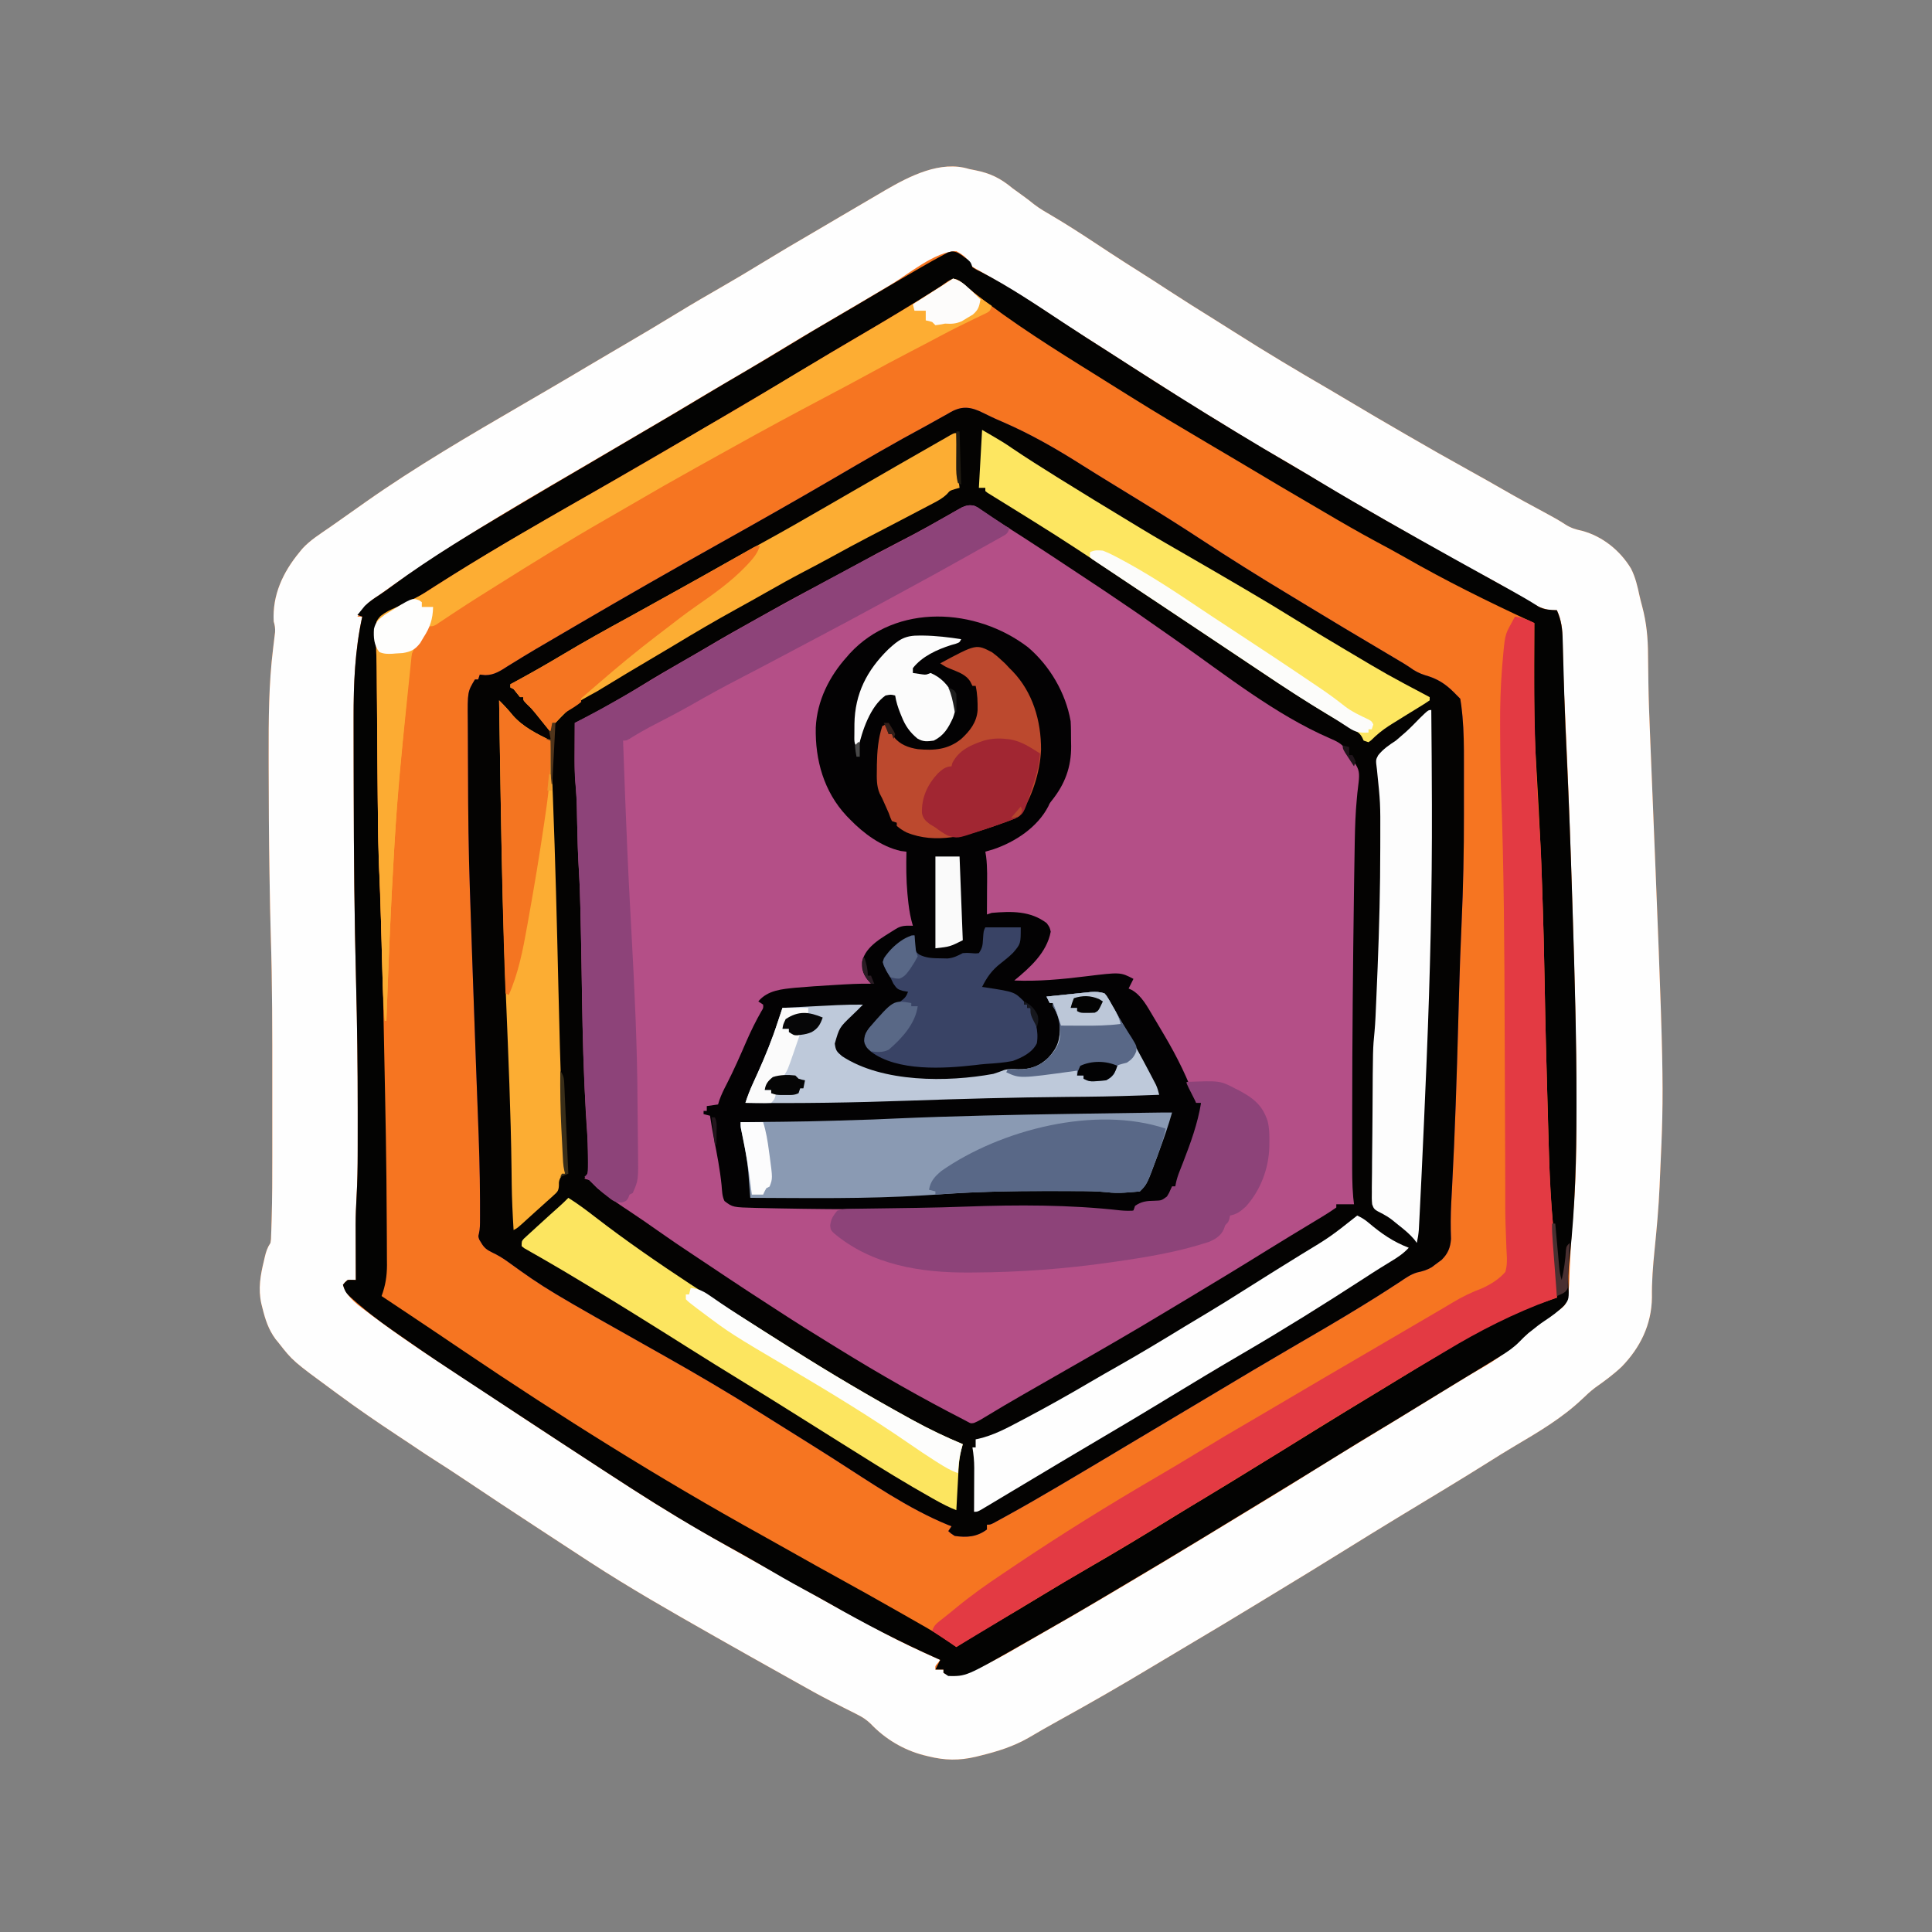 <?xml version="1.0" encoding="UTF-8"?>
<svg version="1.1" xmlns="http://www.w3.org/2000/svg" width="1200" height="1200">
<rect width="100%" height="100%" fill="#808080" stroke="none"/>
<path d="M0 0 C1.262 0.251 2.524 0.503 3.824 0.762 C13.262 2.648 19.511 5.784 27 12 C28.949 13.429 30.908 14.846 32.875 16.25 C35.41 18.081 37.891 19.909 40.289 21.918 C43.841 24.646 47.633 26.812 51.5 29.062 C60.292 34.255 68.853 39.754 77.375 45.375 C77.995 45.784 78.615 46.193 79.254 46.614 C79.875 47.024 80.495 47.433 81.135 47.854 C82.377 48.674 83.62 49.493 84.863 50.312 C85.472 50.714 86.081 51.115 86.708 51.529 C93.175 55.785 99.708 59.936 106.25 64.076 C112.156 67.817 118.024 71.611 123.875 75.438 C133.238 81.552 142.713 87.479 152.207 93.387 C156.491 96.054 160.759 98.745 165.016 101.454 C184.319 113.73 203.952 125.461 223.738 136.938 C228.016 139.42 232.268 141.941 236.5 144.5 C246.925 150.794 257.469 156.885 268 163 C269.578 163.918 269.578 163.918 271.188 164.854 C284.462 172.571 297.801 180.154 311.239 187.581 C318.09 191.371 324.904 195.216 331.688 199.125 C340.316 204.096 349.048 208.861 357.833 213.549 C362.086 215.829 366.252 218.121 370.285 220.773 C373.641 222.916 376.701 223.877 380.625 224.688 C393.314 228.111 404.222 236.854 411.025 248.107 C413.761 253.419 415.11 259.271 416.337 265.086 C416.829 267.247 417.38 269.395 417.963 271.533 C420.698 281.742 421.58 291.36 421.622 301.905 C421.642 306.619 421.728 311.333 421.802 316.046 C421.815 317.029 421.829 318.012 421.843 319.025 C422.001 329.786 422.423 340.533 422.867 351.285 C422.948 353.29 423.029 355.294 423.11 357.299 C423.277 361.42 423.445 365.542 423.614 369.663 C431.722 567.716 431.722 567.716 429.094 624.924 C428.992 627.169 428.901 629.415 428.81 631.66 C428.234 645.049 427.005 658.341 425.654 671.671 C424.664 681.497 423.898 691.098 424.04 700.978 C423.819 717.756 416.765 732.087 405.227 743.926 C400.102 748.764 394.536 752.845 388.781 756.895 C385.828 759.13 383.231 761.558 380.562 764.125 C368.351 775.688 353.662 784.402 339.234 792.891 C333.59 796.219 328.045 799.698 322.5 803.188 C313.793 808.655 305.043 814.047 296.25 819.375 C295.668 819.727 295.087 820.08 294.488 820.443 C291.524 822.238 288.56 824.032 285.595 825.825 C279.582 829.462 273.571 833.105 267.562 836.75 C266.976 837.106 266.39 837.461 265.786 837.827 C254.816 844.485 243.897 851.224 233 858 C218.527 867 203.989 875.889 189.411 884.719 C185.308 887.205 181.21 889.698 177.113 892.195 C163.37 900.569 149.573 908.846 135.725 917.045 C128.531 921.305 121.35 925.585 114.191 929.902 C94.792 941.596 75.17 952.882 55.333 963.814 C49.093 967.257 42.913 970.778 36.785 974.416 C27.344 979.786 17.738 982.791 7.25 985.375 C6.197 985.638 5.143 985.901 4.058 986.172 C-6.363 988.61 -15.074 988.43 -25.438 985.875 C-26.359 985.649 -27.281 985.423 -28.23 985.19 C-40.833 981.933 -52.308 975.068 -61.31 965.56 C-64.03 962.972 -66.42 961.477 -69.762 959.801 C-70.871 959.237 -71.981 958.673 -73.124 958.092 C-74.3 957.505 -75.476 956.917 -76.688 956.312 C-79.15 955.063 -81.608 953.807 -84.066 952.551 C-84.672 952.243 -85.277 951.934 -85.901 951.617 C-92.9 948.048 -99.747 944.227 -106.585 940.362 C-109.335 938.811 -112.091 937.27 -114.848 935.73 C-128.924 927.866 -142.978 919.961 -157 912 C-158.076 911.389 -159.152 910.779 -160.26 910.149 C-185.83 895.622 -211.352 881.06 -236 865 C-236.99 864.356 -237.979 863.713 -238.999 863.049 C-244.966 859.165 -250.923 855.268 -256.875 851.361 C-260.892 848.725 -264.914 846.095 -268.938 843.469 C-283.606 833.888 -298.216 824.222 -312.774 814.472 C-319.363 810.063 -325.976 805.706 -332.68 801.471 C-335.715 799.547 -338.703 797.563 -341.688 795.562 C-342.966 794.705 -344.245 793.849 -345.523 792.992 C-346.224 792.523 -346.925 792.053 -347.647 791.569 C-350.314 789.79 -352.989 788.024 -355.664 786.258 C-367.987 778.11 -380.121 769.782 -392 761 C-393.043 760.235 -393.043 760.235 -394.108 759.454 C-420.119 740.371 -420.119 740.371 -429 729 C-429.615 728.252 -430.23 727.505 -430.863 726.734 C-435.263 720.743 -437.24 714.563 -439 707.438 C-439.22 706.563 -439.44 705.689 -439.667 704.788 C-441.745 695.506 -440.278 687.181 -438.062 678.062 C-437.893 677.322 -437.723 676.581 -437.549 675.818 C-436.735 672.399 -435.968 669.953 -434 667 C-433.634 664.686 -433.634 664.686 -433.591 662.076 C-433.553 661.068 -433.514 660.06 -433.475 659.022 C-433.445 657.922 -433.415 656.823 -433.383 655.69 C-433.346 654.534 -433.308 653.379 -433.269 652.188 C-432.882 639.125 -432.853 626.061 -432.866 612.993 C-432.868 609.486 -432.866 605.978 -432.864 602.47 C-432.862 596.575 -432.865 590.68 -432.87 584.784 C-432.874 578.826 -432.874 572.868 -432.87 566.91 C-432.846 536.617 -432.843 506.339 -433.814 476.058 C-434.191 464.208 -434.372 452.354 -434.562 440.5 C-434.583 439.213 -434.604 437.925 -434.626 436.599 C-434.971 414.837 -435.108 393.077 -435.123 371.313 C-435.125 369.035 -435.129 366.757 -435.133 364.479 C-435.168 342.19 -435.117 319.964 -432.375 297.812 C-432.085 295.445 -431.8 293.076 -431.523 290.707 C-431.399 289.701 -431.274 288.696 -431.146 287.659 C-431.006 285.117 -431.287 283.414 -432 281 C-432.914 264.569 -426.221 250.368 -416 238 C-415.413 237.277 -414.827 236.554 -414.223 235.809 C-409.337 230.45 -402.954 226.518 -397.022 222.406 C-394.155 220.413 -391.307 218.393 -388.457 216.375 C-385.596 214.35 -382.73 212.331 -379.864 210.313 C-378.282 209.199 -376.701 208.082 -375.121 206.965 C-343.641 184.783 -310.257 165.364 -277 146 C-272.958 143.646 -268.916 141.292 -264.875 138.938 C-263.908 138.374 -262.941 137.811 -261.945 137.231 C-253.41 132.253 -244.91 127.216 -236.415 122.169 C-230.564 118.696 -224.705 115.235 -218.828 111.805 C-218.231 111.456 -217.633 111.107 -217.018 110.748 C-216.419 110.398 -215.82 110.048 -215.203 109.688 C-203.752 103.003 -192.372 96.217 -181.058 89.303 C-171.723 83.602 -162.288 78.096 -152.793 72.666 C-144.743 68.046 -136.795 63.276 -128.875 58.438 C-118.231 51.935 -107.509 45.582 -96.719 39.324 C-91.167 36.104 -85.645 32.837 -80.125 29.562 C-71.871 24.68 -63.602 19.822 -55.312 15 C-54.25 14.377 -53.187 13.754 -52.092 13.112 C-36.95 4.335 -17.754 -5.562 0 0 Z " fill="#F67521" transform="translate(602,105)"/>
<path d="M0 0 C1.121 0.545 2.243 1.091 3.398 1.652 C4.318 2.101 4.318 2.101 5.257 2.558 C7.394 3.568 9.554 4.51 11.727 5.441 C29.291 13.01 45.746 22.479 61.871 32.73 C67.419 36.255 73.025 39.685 78.625 43.125 C80.288 44.148 80.288 44.148 81.985 45.192 C87.616 48.657 93.252 52.113 98.895 55.559 C111.222 63.095 123.413 70.799 135.492 78.727 C153.084 90.272 170.897 101.423 188.919 112.282 C193.051 114.774 197.176 117.277 201.297 119.789 C216.255 128.904 231.287 137.884 246.367 146.795 C250.271 149.104 254.17 151.422 258.062 153.75 C259.141 154.395 260.22 155.039 261.332 155.703 C263.335 156.936 265.295 158.239 267.215 159.598 C270.445 161.622 273.353 162.611 277 163.688 C284.319 166.169 288.979 169.957 294.25 175.5 C294.91 176.16 295.57 176.82 296.25 177.5 C296.731 180.311 297.088 183.037 297.358 185.87 C297.443 186.719 297.527 187.568 297.614 188.442 C298.474 197.819 298.54 207.165 298.516 216.574 C298.517 218.472 298.519 220.37 298.521 222.269 C298.524 226.238 298.52 230.207 298.511 234.176 C298.5 239.102 298.506 244.027 298.518 248.953 C298.563 271.788 298.093 294.55 297.051 317.362 C296.4 331.594 295.897 345.824 295.504 360.066 C295.446 362.123 295.389 364.18 295.332 366.237 C295.216 370.39 295.102 374.543 294.988 378.697 C294.053 412.729 292.983 446.739 291.164 480.737 C291.043 483.028 290.922 485.318 290.801 487.609 C290.715 489.191 290.715 489.191 290.627 490.804 C290.247 498.229 290.222 505.591 290.497 513.021 C290.113 518.436 288.563 522.215 284.613 526.082 C283.607 526.818 282.6 527.554 281.562 528.312 C280.569 529.061 279.575 529.81 278.551 530.582 C275.43 532.396 272.84 533.117 269.346 533.875 C265.333 535.072 262.02 537.508 258.562 539.812 C256.878 540.905 255.193 541.996 253.508 543.086 C252.642 543.65 251.776 544.215 250.884 544.796 C246.603 547.566 242.274 550.255 237.938 552.938 C237.065 553.477 236.192 554.017 235.293 554.574 C220.425 563.74 205.3 572.479 190.209 581.271 C174.834 590.233 159.533 599.315 144.281 608.485 C135.518 613.75 126.73 618.973 117.938 624.188 C109.363 629.272 100.792 634.361 92.25 639.5 C78.287 647.896 64.274 656.207 50.25 664.5 C48.553 665.504 48.553 665.504 46.821 666.528 C35.922 672.962 24.969 679.282 13.875 685.375 C12.934 685.894 11.994 686.413 11.025 686.947 C10.163 687.416 9.302 687.884 8.414 688.367 C7.656 688.781 6.897 689.194 6.116 689.621 C4.25 690.5 4.25 690.5 2.25 690.5 C2.25 691.49 2.25 692.48 2.25 693.5 C-3.951 698.115 -10.144 698.604 -17.75 697.5 C-20.145 695.973 -20.145 695.973 -21.75 694.5 C-21.09 693.51 -20.43 692.52 -19.75 691.5 C-20.481 691.216 -21.213 690.932 -21.967 690.639 C-46.848 680.458 -69.953 664.306 -92.542 649.906 C-96.335 647.491 -100.136 645.089 -103.938 642.688 C-104.711 642.199 -105.484 641.711 -106.28 641.208 C-115.768 635.219 -125.281 629.272 -134.803 623.337 C-136.706 622.151 -138.608 620.964 -140.51 619.776 C-159.299 608.041 -178.343 596.802 -197.648 585.938 C-271.489 544.377 -271.489 544.377 -295.682 526.948 C-298.694 524.799 -301.634 523.027 -304.988 521.453 C-308.151 519.924 -310.017 518.617 -311.812 515.5 C-312.216 514.84 -312.619 514.18 -313.035 513.5 C-313.75 511.5 -313.75 511.5 -313.304 509.806 C-312.559 506.703 -312.614 503.791 -312.606 500.599 C-312.604 499.912 -312.602 499.225 -312.599 498.517 C-312.595 496.237 -312.599 493.956 -312.605 491.676 C-312.606 490.881 -312.607 490.086 -312.608 489.267 C-312.64 471.259 -313.256 453.283 -313.961 435.291 C-314.136 430.803 -314.302 426.315 -314.468 421.826 C-314.678 416.177 -314.888 410.528 -315.101 404.878 C-315.834 385.434 -316.513 365.988 -317.182 346.541 C-317.339 341.985 -317.497 337.428 -317.656 332.872 C-317.978 323.638 -318.291 314.404 -318.595 305.169 C-318.695 302.151 -318.797 299.132 -318.901 296.114 C-319.723 272.236 -319.998 248.366 -320.045 224.475 C-320.054 220.362 -320.075 216.249 -320.107 212.136 C-320.145 207.07 -320.164 202.005 -320.168 196.94 C-320.173 195.038 -320.185 193.136 -320.203 191.235 C-320.371 173.175 -320.371 173.175 -315.75 165.5 C-315.09 165.5 -314.43 165.5 -313.75 165.5 C-313.42 164.51 -313.09 163.52 -312.75 162.5 C-311.63 162.612 -310.51 162.724 -309.355 162.84 C-303.635 162.819 -299.768 160.06 -295.062 157.062 C-293.109 155.863 -291.154 154.665 -289.199 153.469 C-287.64 152.504 -287.64 152.504 -286.048 151.52 C-280.819 148.318 -275.523 145.232 -270.227 142.143 C-267.742 140.693 -265.26 139.239 -262.779 137.785 C-259.77 136.022 -256.76 134.261 -253.75 132.5 C-252.69 131.879 -251.629 131.259 -250.537 130.62 C-222.204 114.047 -193.724 97.753 -165.079 81.726 C-140.823 68.15 -116.623 54.465 -92.625 40.438 C-73.665 29.356 -54.715 18.288 -35.355 7.914 C-32.699 6.473 -30.07 4.991 -27.441 3.5 C-25.753 2.562 -24.064 1.625 -22.375 0.688 C-21.62 0.248 -20.866 -0.191 -20.088 -0.644 C-12.799 -4.628 -7.454 -3.706 0 0 Z " fill="#B44F87" transform="translate(610.75,256.5)"/>
<path d="M0 0 C1.262 0.251 2.524 0.503 3.824 0.762 C13.262 2.648 19.511 5.784 27 12 C28.949 13.429 30.908 14.846 32.875 16.25 C35.41 18.081 37.891 19.909 40.289 21.918 C43.841 24.646 47.633 26.812 51.5 29.062 C60.292 34.255 68.853 39.754 77.375 45.375 C77.995 45.784 78.615 46.193 79.254 46.614 C79.875 47.024 80.495 47.433 81.135 47.854 C82.377 48.674 83.62 49.493 84.863 50.312 C85.472 50.714 86.081 51.115 86.708 51.529 C93.175 55.785 99.708 59.936 106.25 64.076 C112.156 67.817 118.024 71.611 123.875 75.438 C133.238 81.552 142.713 87.479 152.207 93.387 C156.491 96.054 160.759 98.745 165.016 101.454 C184.319 113.73 203.952 125.461 223.738 136.938 C228.016 139.42 232.268 141.941 236.5 144.5 C246.925 150.794 257.469 156.885 268 163 C269.578 163.918 269.578 163.918 271.188 164.854 C284.462 172.571 297.801 180.154 311.239 187.581 C318.09 191.371 324.904 195.216 331.688 199.125 C340.316 204.096 349.048 208.861 357.833 213.549 C362.086 215.829 366.252 218.121 370.285 220.773 C373.641 222.916 376.701 223.877 380.625 224.688 C393.314 228.111 404.222 236.854 411.025 248.107 C413.761 253.419 415.11 259.271 416.337 265.086 C416.829 267.247 417.38 269.395 417.963 271.533 C420.698 281.742 421.58 291.36 421.622 301.905 C421.642 306.619 421.728 311.333 421.802 316.046 C421.815 317.029 421.829 318.012 421.843 319.025 C422.001 329.786 422.423 340.533 422.867 351.285 C422.948 353.29 423.029 355.294 423.11 357.299 C423.277 361.42 423.445 365.542 423.614 369.663 C431.722 567.716 431.722 567.716 429.094 624.924 C428.992 627.169 428.901 629.415 428.81 631.66 C428.234 645.049 427.005 658.341 425.654 671.671 C424.664 681.497 423.898 691.098 424.04 700.978 C423.819 717.756 416.765 732.087 405.227 743.926 C400.102 748.764 394.536 752.845 388.781 756.895 C385.828 759.13 383.231 761.558 380.562 764.125 C368.351 775.688 353.662 784.402 339.234 792.891 C333.59 796.219 328.045 799.698 322.5 803.188 C313.793 808.655 305.043 814.047 296.25 819.375 C295.668 819.727 295.087 820.08 294.488 820.443 C291.524 822.238 288.56 824.032 285.595 825.825 C279.582 829.462 273.571 833.105 267.562 836.75 C266.976 837.106 266.39 837.461 265.786 837.827 C254.816 844.485 243.897 851.224 233 858 C218.527 867 203.989 875.889 189.411 884.719 C185.308 887.205 181.21 889.698 177.113 892.195 C163.37 900.569 149.573 908.846 135.725 917.045 C128.531 921.305 121.35 925.585 114.191 929.902 C94.792 941.596 75.17 952.882 55.333 963.814 C49.093 967.257 42.913 970.778 36.785 974.416 C27.344 979.786 17.738 982.791 7.25 985.375 C6.197 985.638 5.143 985.901 4.058 986.172 C-6.363 988.61 -15.074 988.43 -25.438 985.875 C-26.359 985.649 -27.281 985.423 -28.23 985.19 C-40.833 981.933 -52.308 975.068 -61.31 965.56 C-64.03 962.972 -66.42 961.477 -69.762 959.801 C-70.871 959.237 -71.981 958.673 -73.124 958.092 C-74.3 957.505 -75.476 956.917 -76.688 956.312 C-79.15 955.063 -81.608 953.807 -84.066 952.551 C-84.672 952.243 -85.277 951.934 -85.901 951.617 C-92.9 948.048 -99.747 944.227 -106.585 940.362 C-109.335 938.811 -112.091 937.27 -114.848 935.73 C-128.924 927.866 -142.978 919.961 -157 912 C-158.076 911.389 -159.152 910.779 -160.26 910.149 C-185.83 895.622 -211.352 881.06 -236 865 C-236.99 864.356 -237.979 863.713 -238.999 863.049 C-244.966 859.165 -250.923 855.268 -256.875 851.361 C-260.892 848.725 -264.914 846.095 -268.938 843.469 C-283.606 833.888 -298.216 824.222 -312.774 814.472 C-319.363 810.063 -325.976 805.706 -332.68 801.471 C-335.715 799.547 -338.703 797.563 -341.688 795.562 C-342.966 794.705 -344.245 793.849 -345.523 792.992 C-346.224 792.523 -346.925 792.053 -347.647 791.569 C-350.314 789.79 -352.989 788.024 -355.664 786.258 C-367.987 778.11 -380.121 769.782 -392 761 C-393.043 760.235 -393.043 760.235 -394.108 759.454 C-420.119 740.371 -420.119 740.371 -429 729 C-429.615 728.252 -430.23 727.505 -430.863 726.734 C-435.263 720.743 -437.24 714.563 -439 707.438 C-439.22 706.563 -439.44 705.689 -439.667 704.788 C-441.745 695.506 -440.278 687.181 -438.062 678.062 C-437.893 677.322 -437.723 676.581 -437.549 675.818 C-436.735 672.399 -435.968 669.953 -434 667 C-433.634 664.686 -433.634 664.686 -433.591 662.076 C-433.553 661.068 -433.514 660.06 -433.475 659.022 C-433.445 657.922 -433.415 656.823 -433.383 655.69 C-433.346 654.534 -433.308 653.379 -433.269 652.188 C-432.882 639.125 -432.853 626.061 -432.866 612.993 C-432.868 609.486 -432.866 605.978 -432.864 602.47 C-432.862 596.575 -432.865 590.68 -432.87 584.784 C-432.874 578.826 -432.874 572.868 -432.87 566.91 C-432.846 536.617 -432.843 506.339 -433.814 476.058 C-434.191 464.208 -434.372 452.354 -434.562 440.5 C-434.583 439.213 -434.604 437.925 -434.626 436.599 C-434.971 414.837 -435.108 393.077 -435.123 371.313 C-435.125 369.035 -435.129 366.757 -435.133 364.479 C-435.168 342.19 -435.117 319.964 -432.375 297.812 C-432.085 295.445 -431.8 293.076 -431.523 290.707 C-431.399 289.701 -431.274 288.696 -431.146 287.659 C-431.006 285.117 -431.287 283.414 -432 281 C-432.914 264.569 -426.221 250.368 -416 238 C-415.413 237.277 -414.827 236.554 -414.223 235.809 C-409.337 230.45 -402.954 226.518 -397.022 222.406 C-394.155 220.413 -391.307 218.393 -388.457 216.375 C-385.596 214.35 -382.73 212.331 -379.864 210.313 C-378.282 209.199 -376.701 208.082 -375.121 206.965 C-343.641 184.783 -310.257 165.364 -277 146 C-272.958 143.646 -268.916 141.292 -264.875 138.938 C-263.908 138.374 -262.941 137.811 -261.945 137.231 C-253.41 132.253 -244.91 127.216 -236.415 122.169 C-230.564 118.696 -224.705 115.235 -218.828 111.805 C-218.231 111.456 -217.633 111.107 -217.018 110.748 C-216.419 110.398 -215.82 110.048 -215.203 109.688 C-203.752 103.003 -192.372 96.217 -181.058 89.303 C-171.723 83.602 -162.288 78.096 -152.793 72.666 C-144.743 68.046 -136.795 63.276 -128.875 58.438 C-118.231 51.935 -107.509 45.582 -96.719 39.324 C-91.167 36.104 -85.645 32.837 -80.125 29.562 C-71.871 24.68 -63.602 19.822 -55.312 15 C-54.25 14.377 -53.187 13.754 -52.092 13.112 C-36.95 4.335 -17.754 -5.562 0 0 Z M-49 72 C-50.613 72.955 -50.613 72.955 -52.258 73.929 C-56.7 76.559 -61.142 79.192 -65.581 81.828 C-71.434 85.303 -77.294 88.764 -83.172 92.195 C-83.769 92.544 -84.366 92.893 -84.982 93.252 C-85.58 93.602 -86.179 93.951 -86.796 94.311 C-98.176 100.955 -109.49 107.693 -120.736 114.56 C-130.27 120.378 -139.874 126.065 -149.52 131.694 C-157.986 136.635 -166.417 141.628 -174.812 146.688 C-183.895 152.159 -193.025 157.543 -202.193 162.872 C-208.812 166.72 -215.413 170.598 -222 174.5 C-229.545 178.968 -237.109 183.402 -244.688 187.812 C-284.86 211.214 -324.945 234.816 -362.75 261.938 C-363.477 262.457 -364.203 262.977 -364.952 263.512 C-373.862 269.522 -373.862 269.522 -380 278 C-379.01 278 -378.02 278 -377 278 C-377.126 278.573 -377.252 279.146 -377.381 279.737 C-381.898 301.177 -382.447 322.985 -382.363 344.812 C-382.362 347.525 -382.365 350.237 -382.367 352.95 C-382.37 359.408 -382.355 365.866 -382.333 372.324 C-382.316 377.562 -382.306 382.801 -382.3 388.04 C-382.25 427.765 -381.818 467.463 -380.789 507.176 C-380.104 533.695 -379.8 560.198 -379.812 586.726 C-379.812 589.515 -379.812 592.304 -379.81 595.093 C-379.809 599.442 -379.815 603.792 -379.826 608.141 C-379.83 609.715 -379.832 611.289 -379.833 612.863 C-379.843 622.039 -380.12 631.162 -380.644 640.323 C-380.981 646.308 -381.134 652.267 -381.098 658.262 C-381.096 659.189 -381.095 660.117 -381.093 661.072 C-381.088 663.944 -381.075 666.816 -381.062 669.688 C-381.057 671.673 -381.053 673.658 -381.049 675.643 C-381.038 680.428 -381.021 685.214 -381 690 C-381.788 689.969 -382.575 689.938 -383.387 689.906 C-386.056 689.736 -386.056 689.736 -387.812 691.5 C-388.204 691.995 -388.596 692.49 -389 693 C-386.833 700.946 -378.798 706.197 -372.5 710.938 C-371.76 711.496 -371.021 712.055 -370.259 712.631 C-348.729 728.761 -326.051 743.27 -303.57 758.021 C-297.805 761.806 -292.058 765.617 -286.325 769.449 C-279.41 774.069 -272.455 778.629 -265.5 783.188 C-264.098 784.107 -262.695 785.027 -261.293 785.947 C-249.542 793.652 -237.78 801.339 -226 809 C-225.237 809.496 -224.475 809.993 -223.689 810.504 C-219.49 813.237 -215.285 815.959 -211.07 818.668 C-209.679 819.564 -208.288 820.46 -206.898 821.359 C-176.793 840.798 -145.286 858.179 -114.008 875.637 C-109.124 878.365 -104.258 881.122 -99.397 883.889 C-87.028 890.921 -74.539 897.713 -61.984 904.406 C-59.287 905.847 -56.596 907.298 -53.906 908.754 C-42.183 915.06 -30.173 920.62 -18 926 C-18.742 926.928 -18.742 926.928 -19.5 927.875 C-21.192 929.839 -21.192 929.839 -21 932 C-19.35 932 -17.7 932 -16 932 C-16 932.66 -16 933.32 -16 934 C-11.624 936.626 -8.374 935.734 -3.662 934.713 C0.4 933.625 4.051 931.984 7.812 930.125 C8.626 929.731 9.439 929.336 10.278 928.93 C19.079 924.588 27.545 919.681 36.016 914.733 C39.847 912.508 43.697 910.318 47.548 908.128 C60.403 900.819 73.192 893.407 85.899 885.843 C89.427 883.746 92.96 881.656 96.492 879.566 C112.332 870.192 128.114 860.729 143.83 851.15 C149.726 847.556 155.629 843.974 161.533 840.393 C164.461 838.615 167.389 836.837 170.316 835.059 C174.552 832.486 178.789 829.916 183.027 827.348 C192.727 821.465 202.389 815.527 212 809.5 C223.602 802.225 235.287 795.095 247 788 C251.605 785.209 256.209 782.418 260.812 779.625 C261.694 779.09 261.694 779.09 262.593 778.545 C272.266 772.677 281.91 766.764 291.538 760.822 C297.752 756.989 303.985 753.187 310.235 749.412 C329.14 738.463 329.14 738.463 345.629 724.355 C349.566 720.445 353.981 717.15 358.375 713.773 C358.943 713.316 359.512 712.858 360.097 712.386 C362 711 362 711 364.373 709.807 C367.817 707.838 370.391 706.045 371.569 702.091 C372.641 696.136 372.745 690.096 372.938 684.062 C373.03 682.144 373.127 680.225 373.228 678.306 C373.423 674.546 373.599 670.785 373.76 667.023 C373.981 662.085 374.35 657.172 374.831 652.252 C377.021 628.971 377.206 605.556 377.188 582.188 C377.187 580.888 377.187 579.588 377.187 578.248 C377.163 541.819 376.121 505.41 375 469 C374.972 468.1 374.945 467.201 374.916 466.274 C373.579 422.889 372.072 379.514 370.002 336.157 C369.943 334.912 369.884 333.666 369.824 332.383 C369.708 329.949 369.591 327.514 369.473 325.08 C369.164 318.49 368.937 311.904 368.798 305.309 C368.764 303.845 368.73 302.381 368.696 300.917 C368.631 298.129 368.585 295.342 368.549 292.553 C368.395 285.691 367.954 280.233 365 274 C363.782 273.983 362.564 273.966 361.309 273.949 C355.013 273.236 350.185 270.117 344.842 266.887 C341.767 265.03 338.662 263.225 335.562 261.41 C334.931 261.038 334.3 260.667 333.649 260.284 C327.377 256.603 320.984 253.162 314.562 249.75 C304.217 244.228 294.008 238.509 283.854 232.644 C280.124 230.496 276.386 228.363 272.647 226.231 C267.866 223.504 263.087 220.772 258.31 218.038 C255.43 216.39 252.548 214.742 249.666 213.097 C236.629 205.652 223.706 198.051 210.9 190.219 C203.355 185.606 195.766 181.095 188.062 176.75 C179.365 171.84 170.868 166.652 162.398 161.359 C156.715 157.81 150.983 154.343 145.25 150.875 C137.133 145.953 129.118 140.903 121.172 135.711 C116.646 132.758 112.075 129.877 107.5 127 C100.845 122.81 94.223 118.573 87.629 114.287 C81.737 110.463 75.808 106.699 69.875 102.938 C63.641 98.983 57.436 94.998 51.312 90.875 C37.841 81.823 24.068 73.329 9.977 65.277 C9.286 64.882 8.596 64.486 7.884 64.078 C6.264 63.151 4.64 62.229 3.016 61.309 C1 60 1 60 0.125 58.125 C-1.645 54.782 -4.708 52.789 -8 51 C-20.953 51 -38.271 65.643 -49 72 Z " fill="#FEFEFE" transform="translate(602,105)"/>
<path d="M0 0 C1.121 0.545 2.243 1.091 3.398 1.652 C4.318 2.101 4.318 2.101 5.257 2.558 C7.394 3.568 9.554 4.51 11.727 5.441 C29.291 13.01 45.746 22.479 61.871 32.73 C67.419 36.255 73.025 39.685 78.625 43.125 C80.288 44.148 80.288 44.148 81.985 45.192 C87.616 48.657 93.252 52.113 98.895 55.559 C111.222 63.095 123.413 70.799 135.492 78.727 C153.084 90.272 170.897 101.423 188.919 112.282 C193.051 114.774 197.176 117.277 201.297 119.789 C216.255 128.904 231.287 137.884 246.367 146.795 C250.271 149.104 254.17 151.422 258.062 153.75 C259.141 154.395 260.22 155.039 261.332 155.703 C263.335 156.936 265.295 158.239 267.215 159.598 C270.445 161.622 273.353 162.611 277 163.688 C284.319 166.169 288.979 169.957 294.25 175.5 C294.91 176.16 295.57 176.82 296.25 177.5 C296.731 180.311 297.088 183.037 297.358 185.87 C297.443 186.719 297.527 187.568 297.614 188.442 C298.474 197.819 298.54 207.165 298.516 216.574 C298.517 218.472 298.519 220.37 298.521 222.269 C298.524 226.238 298.52 230.207 298.511 234.176 C298.5 239.102 298.506 244.027 298.518 248.953 C298.563 271.788 298.093 294.55 297.051 317.362 C296.4 331.594 295.897 345.824 295.504 360.066 C295.446 362.123 295.389 364.18 295.332 366.237 C295.216 370.39 295.102 374.543 294.988 378.697 C294.053 412.729 292.983 446.739 291.164 480.737 C291.043 483.028 290.922 485.318 290.801 487.609 C290.715 489.191 290.715 489.191 290.627 490.804 C290.247 498.229 290.222 505.591 290.497 513.021 C290.113 518.436 288.563 522.215 284.613 526.082 C283.607 526.818 282.6 527.554 281.562 528.312 C280.569 529.061 279.575 529.81 278.551 530.582 C275.43 532.396 272.84 533.117 269.346 533.875 C265.333 535.072 262.02 537.508 258.562 539.812 C256.878 540.905 255.193 541.996 253.508 543.086 C252.642 543.65 251.776 544.215 250.884 544.796 C246.603 547.566 242.274 550.255 237.938 552.938 C237.065 553.477 236.192 554.017 235.293 554.574 C220.425 563.74 205.3 572.479 190.209 581.271 C174.834 590.233 159.533 599.315 144.281 608.485 C135.518 613.75 126.73 618.973 117.938 624.188 C109.363 629.272 100.792 634.361 92.25 639.5 C78.287 647.896 64.274 656.207 50.25 664.5 C48.553 665.504 48.553 665.504 46.821 666.528 C35.922 672.962 24.969 679.282 13.875 685.375 C12.934 685.894 11.994 686.413 11.025 686.947 C10.163 687.416 9.302 687.884 8.414 688.367 C7.656 688.781 6.897 689.194 6.116 689.621 C4.25 690.5 4.25 690.5 2.25 690.5 C2.25 691.49 2.25 692.48 2.25 693.5 C-3.951 698.115 -10.144 698.604 -17.75 697.5 C-20.145 695.973 -20.145 695.973 -21.75 694.5 C-21.09 693.51 -20.43 692.52 -19.75 691.5 C-20.481 691.216 -21.213 690.932 -21.967 690.639 C-46.848 680.458 -69.953 664.306 -92.542 649.906 C-96.335 647.491 -100.136 645.089 -103.938 642.688 C-104.711 642.199 -105.484 641.711 -106.28 641.208 C-115.768 635.219 -125.281 629.272 -134.803 623.337 C-136.706 622.151 -138.608 620.964 -140.51 619.776 C-159.299 608.041 -178.343 596.802 -197.648 585.938 C-271.489 544.377 -271.489 544.377 -295.682 526.948 C-298.694 524.799 -301.634 523.027 -304.988 521.453 C-308.151 519.924 -310.017 518.617 -311.812 515.5 C-312.216 514.84 -312.619 514.18 -313.035 513.5 C-313.75 511.5 -313.75 511.5 -313.304 509.806 C-312.559 506.703 -312.614 503.791 -312.606 500.599 C-312.604 499.912 -312.602 499.225 -312.599 498.517 C-312.595 496.237 -312.599 493.956 -312.605 491.676 C-312.606 490.881 -312.607 490.086 -312.608 489.267 C-312.64 471.259 -313.256 453.283 -313.961 435.291 C-314.136 430.803 -314.302 426.315 -314.468 421.826 C-314.678 416.177 -314.888 410.528 -315.101 404.878 C-315.834 385.434 -316.513 365.988 -317.182 346.541 C-317.339 341.985 -317.497 337.428 -317.656 332.872 C-317.978 323.638 -318.291 314.404 -318.595 305.169 C-318.695 302.151 -318.797 299.132 -318.901 296.114 C-319.723 272.236 -319.998 248.366 -320.045 224.475 C-320.054 220.362 -320.075 216.249 -320.107 212.136 C-320.145 207.07 -320.164 202.005 -320.168 196.94 C-320.173 195.038 -320.185 193.136 -320.203 191.235 C-320.371 173.175 -320.371 173.175 -315.75 165.5 C-315.09 165.5 -314.43 165.5 -313.75 165.5 C-313.42 164.51 -313.09 163.52 -312.75 162.5 C-311.63 162.612 -310.51 162.724 -309.355 162.84 C-303.635 162.819 -299.768 160.06 -295.062 157.062 C-293.109 155.863 -291.154 154.665 -289.199 153.469 C-287.64 152.504 -287.64 152.504 -286.048 151.52 C-280.819 148.318 -275.523 145.232 -270.227 142.143 C-267.742 140.693 -265.26 139.239 -262.779 137.785 C-259.77 136.022 -256.76 134.261 -253.75 132.5 C-252.69 131.879 -251.629 131.259 -250.537 130.62 C-222.204 114.047 -193.724 97.753 -165.079 81.726 C-140.823 68.15 -116.623 54.465 -92.625 40.438 C-73.665 29.356 -54.715 18.288 -35.355 7.914 C-32.699 6.473 -30.07 4.991 -27.441 3.5 C-25.753 2.562 -24.064 1.625 -22.375 0.688 C-21.62 0.248 -20.866 -0.191 -20.088 -0.644 C-12.799 -4.628 -7.454 -3.706 0 0 Z M-16.703 60.543 C-17.272 60.863 -17.84 61.183 -18.426 61.512 C-19.65 62.202 -20.872 62.896 -22.091 63.594 C-25.347 65.459 -28.622 67.288 -31.895 69.121 C-32.889 69.68 -32.889 69.68 -33.904 70.25 C-40.096 73.719 -46.375 77.007 -52.688 80.25 C-61.217 84.644 -69.674 89.145 -78.083 93.766 C-85.367 97.763 -92.691 101.678 -100.028 105.577 C-110.862 111.335 -121.663 117.141 -132.357 123.157 C-135.167 124.734 -137.982 126.301 -140.797 127.867 C-150.639 133.35 -160.464 138.85 -170.151 144.604 C-175.498 147.778 -180.883 150.883 -186.276 153.979 C-194.895 158.927 -203.49 163.89 -211.938 169.125 C-218.788 173.364 -225.74 177.405 -232.75 181.375 C-233.694 181.911 -234.638 182.447 -235.61 182.999 C-241.57 186.353 -247.604 189.502 -253.75 192.5 C-253.775 196.998 -253.793 201.497 -253.805 205.995 C-253.81 207.52 -253.817 209.046 -253.825 210.571 C-253.868 218.256 -253.818 225.843 -253.002 233.494 C-252.4 240.681 -252.401 247.917 -252.25 255.125 C-252.036 265.187 -251.752 275.221 -251.116 285.266 C-250.638 292.965 -250.433 300.664 -250.25 308.375 C-250.208 310.029 -250.167 311.684 -250.125 313.338 C-249.871 323.716 -249.687 334.093 -249.535 344.473 C-249.182 368.431 -248.773 392.372 -247.75 416.312 C-247.687 417.793 -247.687 417.793 -247.623 419.304 C-247.252 427.92 -246.85 436.526 -246.199 445.125 C-245.758 450.986 -245.567 456.811 -245.562 462.688 C-245.55 463.601 -245.538 464.514 -245.525 465.455 C-245.522 466.767 -245.522 466.767 -245.52 468.105 C-245.515 468.88 -245.511 469.655 -245.507 470.454 C-245.75 472.5 -245.75 472.5 -247.75 475.5 C-246.76 475.83 -245.77 476.16 -244.75 476.5 C-243.065 478.148 -241.401 479.818 -239.75 481.5 C-233.103 486.912 -226.035 491.711 -218.881 496.417 C-213.433 500.011 -208.087 503.742 -202.75 507.5 C-195.089 512.889 -187.363 518.158 -179.544 523.314 C-176.439 525.366 -173.345 527.434 -170.25 529.5 C-168.997 530.335 -167.745 531.169 -166.492 532.004 C-164.016 533.654 -161.542 535.308 -159.07 536.965 C-150.399 542.77 -141.661 548.466 -132.89 554.118 C-130.8 555.467 -128.716 556.824 -126.633 558.184 C-116.341 564.892 -105.931 571.396 -95.466 577.829 C-93.536 579.016 -91.608 580.206 -89.68 581.397 C-64.228 597.114 -38.364 611.842 -11.75 625.5 C-11.03 625.884 -10.309 626.268 -9.567 626.664 C-7.799 627.657 -7.799 627.657 -5.883 627.352 C-2.911 626.165 -0.346 624.561 2.375 622.875 C9.334 618.62 16.369 614.507 23.438 610.438 C24.546 609.799 25.654 609.161 26.795 608.503 C34.353 604.156 41.921 599.826 49.493 595.503 C70.826 583.323 92.102 571.076 113.132 558.379 C117.325 555.852 121.525 553.338 125.725 550.824 C142.879 540.551 159.969 530.178 176.952 519.625 C185.872 514.093 194.85 508.66 203.835 503.235 C204.982 502.541 206.13 501.847 207.277 501.152 C208.285 500.544 209.293 499.935 210.332 499.308 C214.86 496.509 214.86 496.509 219.25 493.5 C219.25 492.84 219.25 492.18 219.25 491.5 C222.88 491.5 226.51 491.5 230.25 491.5 C230.088 490.05 229.925 488.599 229.758 487.105 C229.029 479.019 229.106 470.934 229.117 462.824 C229.116 461.057 229.115 459.29 229.113 457.523 C229.11 452.743 229.115 447.963 229.121 443.183 C229.125 440.173 229.127 437.163 229.129 434.153 C229.157 388.71 229.584 343.272 230.218 297.833 C230.248 295.627 230.278 293.422 230.309 291.217 C230.417 283.415 230.539 275.614 230.688 267.812 C230.704 266.903 230.721 265.994 230.738 265.057 C230.9 256.681 231.183 248.359 231.969 240.016 C232.146 238.095 232.146 238.095 232.326 236.135 C232.554 233.886 232.813 231.639 233.117 229.398 C233.693 224.195 233.624 221.319 230.398 217.059 C229.858 216.462 229.317 215.866 228.759 215.252 C227.174 213.412 226.361 211.731 225.438 209.5 C222.884 205.376 219.367 203.871 215.062 202 C181.48 187.404 150.554 162.802 120.688 141.812 C118.995 140.626 117.302 139.44 115.609 138.254 C114.741 137.646 113.873 137.037 112.979 136.411 C94.581 123.51 94.581 123.51 75.952 110.947 C72.993 108.993 70.042 107.029 67.093 105.06 C58.649 99.419 50.177 93.823 41.688 88.25 C41 87.798 40.312 87.347 39.603 86.881 C29.864 80.488 20.092 74.154 10.238 67.938 C9.039 67.182 9.039 67.182 7.816 66.41 C7.059 65.935 6.301 65.459 5.52 64.969 C3.936 63.944 2.376 62.882 0.835 61.792 C0.053 61.241 -0.729 60.689 -1.535 60.121 C-2.226 59.619 -2.917 59.117 -3.629 58.599 C-8.641 56.001 -12.097 57.914 -16.703 60.543 Z " fill="#040302" transform="translate(610.75,256.5)"/>
<path d="M0 0 C13.503 11.497 23.414 28.411 26.438 45.938 C26.679 49.998 26.669 54.058 26.688 58.125 C26.708 59.211 26.729 60.297 26.75 61.416 C26.813 74.444 22.885 84.947 14.805 95.078 C13.395 96.873 13.395 96.873 12.529 98.84 C5.777 111.815 -7.939 120.802 -21.312 125.375 C-23.058 125.91 -24.807 126.436 -26.562 126.938 C-26.399 127.927 -26.235 128.917 -26.066 129.938 C-25.196 136.898 -25.458 143.936 -25.5 150.938 C-25.505 152.395 -25.51 153.852 -25.514 155.309 C-25.525 158.852 -25.542 162.395 -25.562 165.938 C-24.573 165.607 -23.582 165.278 -22.562 164.938 C-10.259 163.905 1.419 163.603 11.562 171.312 C13.438 173.938 13.438 173.938 14.062 176.625 C11.607 189.637 1.241 198.87 -8.562 206.938 C6.427 207.571 20.968 206.193 35.819 204.36 C57.359 201.723 57.359 201.723 65.438 205.938 C64.448 207.917 63.458 209.898 62.438 211.938 C63.037 212.203 63.637 212.469 64.255 212.743 C70.441 216.128 74.178 223.364 77.688 229.25 C78.159 230.034 78.63 230.818 79.115 231.626 C80.566 234.057 82.004 236.496 83.438 238.938 C83.871 239.669 84.305 240.401 84.752 241.155 C92.535 254.357 99.582 268.372 104.438 282.938 C105.427 282.938 106.418 282.938 107.438 282.938 C107.658 288.155 106.988 292.23 105.375 297.188 C105.155 297.866 104.936 298.544 104.709 299.243 C100.745 311.292 96.288 323.218 91.438 334.938 C90.778 334.938 90.118 334.938 89.438 334.938 C89.169 335.68 88.901 336.423 88.625 337.188 C87.437 339.939 86.51 341.779 84.438 343.938 C81.73 344.441 81.73 344.441 78.625 344.5 C73.869 344.742 70.482 345.205 66.438 347.938 C66.108 348.598 65.778 349.257 65.438 349.938 C59.052 351.173 53.268 350.816 46.875 350.062 C29.247 348.007 11.542 347.85 -6.188 347.812 C-6.874 347.81 -7.56 347.807 -8.267 347.804 C-18.554 347.774 -28.817 348.071 -39.098 348.438 C-55.119 349 -71.127 349.096 -87.158 349.066 C-89.414 349.062 -91.67 349.06 -93.927 349.059 C-114.1 349.042 -134.268 348.896 -154.438 348.5 C-155.478 348.48 -156.518 348.461 -157.59 348.441 C-160.495 348.384 -163.4 348.321 -166.305 348.254 C-167.135 348.237 -167.965 348.22 -168.82 348.203 C-183.426 347.829 -183.426 347.829 -188.562 343.938 C-190.102 340.858 -190.056 337.514 -190.375 334.125 C-191.367 324.385 -193.196 314.872 -195.107 305.277 C-196.034 300.515 -196.809 295.729 -197.562 290.938 C-198.882 290.608 -200.202 290.277 -201.562 289.938 C-201.562 289.277 -201.562 288.618 -201.562 287.938 C-200.903 287.938 -200.243 287.938 -199.562 287.938 C-199.562 286.947 -199.562 285.957 -199.562 284.938 C-197.252 284.608 -194.942 284.277 -192.562 283.938 C-192.302 283.085 -192.042 282.233 -191.773 281.355 C-190.518 277.811 -188.925 274.57 -187.188 271.25 C-182.731 262.566 -178.83 253.648 -174.952 244.695 C-172.153 238.291 -169.146 232.14 -165.668 226.075 C-164.409 224.043 -164.409 224.043 -164.562 221.938 C-165.553 221.278 -166.542 220.618 -167.562 219.938 C-161.748 212.911 -152.784 212.281 -144.227 211.41 C-136.661 210.74 -129.08 210.277 -121.5 209.812 C-120.411 209.746 -120.411 209.746 -119.301 209.677 C-112.053 209.239 -104.826 208.805 -97.562 208.938 C-98.388 207.968 -99.213 206.999 -100.062 206 C-102.609 202.381 -103.409 199.597 -103.074 195.184 C-100.817 185.275 -90.067 180.079 -82.163 174.934 C-78.544 172.681 -75.807 172.859 -71.562 172.938 C-71.869 171.811 -72.176 170.684 -72.492 169.523 C-73.644 164.896 -74.231 160.303 -74.688 155.562 C-74.772 154.706 -74.857 153.849 -74.945 152.966 C-75.737 144.284 -75.752 135.647 -75.562 126.938 C-76.718 126.793 -77.873 126.649 -79.062 126.5 C-91.071 123.806 -102.173 115.613 -110.562 106.938 C-111.638 105.841 -111.638 105.841 -112.734 104.723 C-126.806 89.673 -132.312 70.057 -131.871 49.793 C-131.089 33.269 -123.514 18.08 -112.562 5.938 C-111.971 5.253 -111.379 4.569 -110.77 3.863 C-81.756 -27.625 -32.164 -24.651 0 0 Z " fill="#030203" transform="translate(638.562,402.062)"/>
<path d="M0 0 C2.105 1.305 2.105 1.305 4.188 2.875 C4.882 3.388 5.577 3.901 6.293 4.43 C8 6 8 6 9 9 C11.229 10.441 11.229 10.441 14.125 11.812 C31.894 20.99 48.538 32.231 65.208 43.236 C74.802 49.569 84.458 55.791 94.172 61.938 C98.698 64.802 103.196 67.707 107.688 70.625 C116.74 76.5 125.862 82.259 135 88 C136.351 88.851 136.351 88.851 137.729 89.718 C160.877 104.284 184.241 118.451 207.858 132.238 C213.197 135.355 218.523 138.488 223.812 141.688 C251.519 158.388 279.74 174.261 308 190 C309.184 190.66 309.184 190.66 310.393 191.333 C317.247 195.148 324.106 198.953 330.97 202.749 C333.381 204.083 335.791 205.418 338.201 206.754 C339.946 207.72 341.691 208.684 343.437 209.648 C349.316 212.907 355.108 216.23 360.769 219.857 C364.469 221.753 367.881 221.867 372 222 C374.831 228.435 375.493 233.87 375.625 240.859 C375.657 241.926 375.689 242.992 375.722 244.09 C375.79 246.414 375.852 248.738 375.909 251.061 C376.052 256.846 376.232 262.629 376.41 268.413 C376.473 270.466 376.535 272.519 376.596 274.572 C376.979 287.224 377.554 299.864 378.15 312.507 C379.537 341.93 380.601 371.359 381.528 400.8 C381.623 403.806 381.718 406.811 381.814 409.816 C383.053 448.906 384.22 488.012 384.188 527.125 C384.187 529.064 384.187 529.064 384.187 531.043 C384.166 561.941 383.368 592.824 380.007 623.559 C379.422 628.92 378.898 634.11 379.148 639.504 C379.587 649.956 379.587 649.956 376.557 653.859 C372.755 657.666 368.475 660.708 363.997 663.666 C361.359 665.428 358.9 667.377 356.438 669.375 C355.735 669.919 355.032 670.463 354.309 671.023 C352.31 672.734 350.551 674.495 348.734 676.391 C345.102 680.057 341.212 682.71 336.812 685.375 C336.005 685.875 335.197 686.375 334.365 686.89 C331.584 688.605 328.793 690.304 326 692 C324.417 692.964 324.417 692.964 322.802 693.948 C318.151 696.78 313.498 699.609 308.839 702.428 C300.702 707.351 292.593 712.317 284.5 717.312 C276.925 721.987 269.33 726.624 261.688 731.188 C253.274 736.212 244.934 741.35 236.609 746.52 C219.4 757.207 202.118 767.777 184.805 778.295 C181.081 780.559 177.359 782.825 173.638 785.092 C169.783 787.439 165.928 789.784 162.072 792.13 C158.865 794.082 155.659 796.037 152.453 797.992 C136.642 807.624 120.756 817.124 104.823 826.551 C100.53 829.092 96.242 831.641 91.957 834.195 C77.206 842.982 62.366 851.594 47.427 860.055 C44.027 861.985 40.634 863.927 37.242 865.871 C5.132 884.189 5.132 884.189 -6 884 C-6.99 883.34 -7.98 882.68 -9 882 C-9 881.34 -9 880.68 -9 880 C-10.65 880 -12.3 880 -14 880 C-13 878 -12 876 -11 874 C-11.878 873.61 -11.878 873.61 -12.775 873.212 C-35.64 863.016 -57.735 851.574 -79.461 839.145 C-84.909 836.034 -90.417 833.042 -95.938 830.062 C-104.63 825.359 -113.174 820.434 -121.689 815.42 C-129.205 811.009 -136.802 806.763 -144.438 802.562 C-164.05 791.744 -183.156 780.102 -202 768 C-202.689 767.558 -203.378 767.115 -204.088 766.66 C-209.07 763.457 -214.036 760.231 -219 757 C-219.797 756.482 -220.594 755.964 -221.415 755.43 C-238.298 744.454 -255.126 733.392 -271.948 722.323 C-275.472 720.005 -278.996 717.688 -282.521 715.372 C-326.617 686.395 -326.617 686.395 -343 675 C-343.777 674.461 -344.555 673.923 -345.356 673.368 C-353.791 667.517 -362.163 661.645 -370 655 C-370.909 654.237 -371.818 653.474 -372.754 652.688 C-380.351 646.117 -380.351 646.117 -382 641 C-380.812 639.5 -380.812 639.5 -379 638 C-376.387 637.906 -376.387 637.906 -374 638 C-374.005 636.797 -374.01 635.594 -374.016 634.354 C-374.034 629.794 -374.046 625.233 -374.055 620.672 C-374.06 618.716 -374.067 616.761 -374.075 614.805 C-374.088 611.957 -374.093 609.109 -374.098 606.262 C-374.103 605.419 -374.108 604.577 -374.113 603.709 C-374.114 597.751 -373.844 591.831 -373.504 585.886 C-372.991 576.773 -372.838 567.692 -372.832 558.566 C-372.828 556.922 -372.824 555.277 -372.82 553.632 C-372.811 549.205 -372.81 544.778 -372.812 540.35 C-372.813 537.517 -372.812 534.684 -372.81 531.85 C-372.806 505.375 -373.173 478.928 -373.859 452.463 C-374.883 412.897 -375.256 373.346 -375.302 333.769 C-375.309 328.553 -375.323 323.337 -375.341 318.121 C-375.362 311.705 -375.371 305.29 -375.365 298.874 C-375.362 295.575 -375.365 292.276 -375.378 288.977 C-375.451 267.846 -374.544 246.705 -370 226 C-370.99 225.67 -371.98 225.34 -373 225 C-372.036 223.779 -371.053 222.574 -370.062 221.375 C-369.517 220.702 -368.972 220.029 -368.41 219.336 C-365.615 216.627 -362.622 214.66 -359.362 212.549 C-356.492 210.667 -353.741 208.65 -350.979 206.613 C-326.774 188.775 -300.819 173.361 -275 158 C-273.971 157.388 -272.942 156.775 -271.882 156.144 C-258.854 148.395 -245.798 140.697 -232.697 133.072 C-225.324 128.779 -217.974 124.448 -210.633 120.1 C-205.448 117.031 -200.256 113.975 -195.055 110.934 C-194.455 110.583 -193.856 110.232 -193.238 109.871 C-192.633 109.517 -192.027 109.163 -191.403 108.798 C-180.042 102.154 -168.72 95.454 -157.447 88.66 C-149.564 83.917 -141.633 79.262 -133.688 74.625 C-123.962 68.949 -114.299 63.18 -104.688 57.312 C-95.186 51.514 -85.632 45.819 -76.002 40.235 C-68.514 35.892 -61.065 31.487 -53.625 27.062 C-44.423 21.599 -35.199 16.176 -25.938 10.812 C-24.886 10.201 -23.834 9.589 -22.75 8.959 C-18.04 6.24 -13.307 3.563 -8.504 1.012 C-7.343 0.39 -7.343 0.39 -6.158 -0.243 C-3.613 -1.136 -2.49 -0.952 0 0 Z M-10.875 20.938 C-18.982 26.121 -27.15 31.195 -35.375 36.188 C-35.964 36.545 -36.554 36.903 -37.161 37.272 C-46.824 43.133 -56.557 48.869 -66.32 54.561 C-75.271 59.782 -84.156 65.1 -93 70.5 C-103.669 77.014 -114.412 83.389 -125.208 89.691 C-126.417 90.397 -127.627 91.103 -128.836 91.809 C-129.432 92.157 -130.028 92.505 -130.642 92.863 C-137.011 96.584 -143.348 100.355 -149.688 104.125 C-159.564 109.992 -169.487 115.773 -179.447 121.499 C-186.607 125.616 -193.747 129.766 -200.875 133.938 C-209.513 138.989 -218.183 143.98 -226.875 148.938 C-228.065 149.617 -229.256 150.296 -230.446 150.975 C-231.034 151.311 -231.623 151.647 -232.229 151.993 C-263.387 169.774 -294.456 187.739 -324.727 207.004 C-325.896 207.745 -325.896 207.745 -327.089 208.501 C-328.643 209.493 -330.189 210.497 -331.727 211.513 C-336.925 214.898 -342.159 217.528 -347.899 219.885 C-352.762 222.458 -357.251 224.9 -361 229 C-362.221 233.001 -361.936 236.689 -361.623 240.828 C-361.532 243.17 -361.443 245.512 -361.354 247.854 C-361.291 249.045 -361.229 250.236 -361.164 251.463 C-360.912 256.906 -360.935 262.343 -360.94 267.791 C-360.928 269.968 -360.915 272.146 -360.899 274.324 C-360.891 275.429 -360.884 276.534 -360.876 277.673 C-360.815 286.355 -360.75 295.038 -360.683 303.72 C-360.644 308.82 -360.609 313.92 -360.578 319.02 C-360.406 347.27 -359.971 375.467 -358.757 403.693 C-357.885 423.977 -357.398 444.262 -356.995 464.561 C-356.916 468.528 -356.833 472.494 -356.751 476.461 C-356.547 486.32 -356.349 496.18 -356.157 506.04 C-356.046 511.691 -355.932 517.341 -355.816 522.991 C-355.467 539.993 -355.178 556.995 -355 574 C-354.993 574.678 -354.986 575.356 -354.978 576.054 C-354.879 585.639 -354.808 595.224 -354.77 604.809 C-354.758 607.652 -354.74 610.495 -354.716 613.337 C-354.683 617.269 -354.676 621.201 -354.672 625.133 C-354.66 626.29 -354.647 627.448 -354.635 628.64 C-354.653 635.592 -355.575 641.474 -358 648 C-357.056 648.629 -356.113 649.258 -355.141 649.906 C-347.453 655.031 -347.453 655.031 -345.313 656.458 C-343.728 657.515 -342.142 658.57 -340.556 659.624 C-329.279 667.122 -318.067 674.717 -306.844 682.295 C-246.639 722.941 -185.357 761.384 -121.788 796.569 C-114.711 800.487 -107.659 804.444 -100.625 808.438 C-91.953 813.358 -83.236 818.194 -74.5 823 C-61.948 829.909 -49.447 836.903 -37 844 C-35.894 844.629 -34.787 845.257 -33.647 845.905 C-30.157 847.888 -26.672 849.881 -23.188 851.875 C-22.12 852.482 -21.052 853.088 -19.952 853.713 C-13.382 857.488 -7.126 861.54 -1 866 C-0.362 865.586 0.276 865.172 0.934 864.746 C7.729 860.375 14.634 856.234 21.621 852.179 C32.216 846.029 42.735 839.766 53.188 833.375 C62.118 827.917 71.106 822.579 80.188 817.375 C98.544 806.854 116.619 795.885 134.621 784.77 C141.054 780.801 147.509 776.874 154 773 C164.943 766.466 175.785 759.771 186.631 753.078 C191.091 750.327 195.554 747.583 200.017 744.839 C207.972 739.947 215.924 735.051 223.858 730.125 C235.71 722.768 247.629 715.525 259.561 708.299 C263.746 705.764 267.923 703.217 272.098 700.664 C337.257 660.847 337.257 660.847 372 649 C372.115 640.161 371.803 631.437 371.125 622.625 C371.046 621.541 370.968 620.457 370.887 619.34 C370.482 613.884 370.047 608.434 369.529 602.987 C368.262 589.486 367.549 576.041 367.184 562.488 C367.122 560.399 367.061 558.309 366.999 556.219 C366.837 550.716 366.683 545.212 366.532 539.708 C366.405 535.13 366.273 530.553 366.141 525.975 C365.465 502.506 364.83 479.038 364.438 455.562 C363.737 413.75 362.309 371.979 359.866 330.232 C359.57 325.155 359.283 320.078 359 315 C358.948 314.079 358.895 313.159 358.842 312.21 C357.91 295.367 357.877 278.541 357.931 261.68 C357.942 258.092 357.946 254.504 357.951 250.916 C357.962 243.944 357.979 236.972 358 230 C356.683 229.391 356.683 229.391 355.339 228.769 C328.883 216.513 302.915 203.675 277.602 189.176 C271.809 185.869 265.941 182.713 260.062 179.562 C248.982 173.603 238.111 167.323 227.276 160.93 C223.712 158.83 220.142 156.74 216.57 154.652 C205.568 148.219 194.57 141.779 183.656 135.195 C179.142 132.477 174.601 129.803 170.062 127.125 C166.041 124.75 162.021 122.375 158 120 C157.39 119.64 156.781 119.28 156.153 118.909 C139.876 109.296 123.62 99.664 107.599 89.627 C104.753 87.845 101.904 86.069 99.055 84.293 C93.965 81.119 88.881 77.937 83.798 74.752 C81.27 73.169 78.739 71.592 76.207 70.016 C50.417 53.911 24.587 37.214 1.234 17.688 C-3.381 14.202 -6.695 18.227 -10.875 20.938 Z " fill="#030302" transform="translate(595,157)"/>
<path d="M0 0 C4.587 0.546 7.924 1.87 12 4 C11.993 4.637 11.987 5.274 11.98 5.93 C11.667 37.478 11.837 68.924 13.438 100.438 C13.471 101.107 13.505 101.777 13.54 102.467 C14.116 113.814 14.703 125.161 15.535 136.492 C16.32 147.86 16.578 159.26 16.936 170.648 C17.001 172.722 17.067 174.796 17.134 176.87 C17.665 193.468 18.119 210.063 18.39 226.667 C18.806 252.077 19.47 277.479 20.185 302.882 C20.311 307.361 20.432 311.84 20.549 316.319 C21.184 340.604 22.132 364.704 24.689 388.871 C25.817 400.22 26.181 411.598 26 423 C24.797 423.427 23.595 423.853 22.355 424.293 C-0.681 432.659 -22.194 443.661 -43.161 456.294 C-45.898 457.939 -48.647 459.562 -51.402 461.176 C-64.538 468.874 -77.553 476.767 -90.555 484.687 C-94.812 487.28 -99.075 489.863 -103.34 492.441 C-114.309 499.076 -125.253 505.74 -136.068 512.623 C-142.975 517.01 -149.96 521.262 -156.956 525.504 C-164.387 530.011 -171.791 534.561 -179.188 539.125 C-187.558 544.287 -195.957 549.396 -204.403 554.433 C-210.025 557.794 -215.605 561.219 -221.174 564.667 C-233.216 572.122 -245.361 579.366 -257.593 586.503 C-258.508 587.037 -258.508 587.037 -259.441 587.582 C-260.056 587.94 -260.67 588.299 -261.302 588.668 C-268.574 592.914 -275.821 597.202 -283.062 601.5 C-283.728 601.895 -284.394 602.29 -285.079 602.697 C-298.134 610.451 -311.112 618.327 -324.079 626.225 C-330.036 629.845 -336.016 633.425 -342 637 C-343.65 637.99 -345.3 638.98 -347 640 C-351.95 636.7 -356.9 633.4 -362 630 C-360.773 626.318 -359.398 625.457 -356.375 623.062 C-355.372 622.265 -354.369 621.467 -353.336 620.645 C-352.521 620.002 -352.521 620.002 -351.69 619.346 C-349.978 617.982 -348.288 616.595 -346.602 615.199 C-337.644 607.832 -328.291 601.209 -318.65 594.77 C-315.873 592.915 -313.102 591.05 -310.332 589.184 C-281.708 569.95 -252.468 551.807 -222.683 534.441 C-213.626 529.159 -204.637 523.776 -195.688 518.312 C-185.101 511.851 -174.435 505.539 -163.707 499.316 C-158.225 496.136 -152.765 492.918 -147.312 489.688 C-128.952 478.818 -110.532 468.052 -92.098 457.309 C-84.225 452.719 -76.361 448.111 -68.5 443.5 C-51.1 433.294 -51.1 433.294 -44.643 429.544 C-42.685 428.397 -40.737 427.235 -38.799 426.056 C-32.731 422.4 -26.709 419.499 -20.068 417.019 C-14.721 414.473 -9.894 411.514 -6 407 C-4.844 402.937 -4.922 399.177 -5.199 394.978 C-5.34 392.848 -5.416 390.722 -5.477 388.588 C-5.573 385.42 -5.692 382.254 -5.825 379.088 C-6.135 371.013 -6.071 362.934 -6.061 354.855 C-6.059 349.831 -6.081 344.808 -6.101 339.784 C-6.109 337.673 -6.116 335.563 -6.124 333.452 C-6.175 319.693 -6.23 305.935 -6.288 292.176 C-6.337 280.223 -6.384 268.269 -6.422 256.315 C-6.582 206.53 -6.833 156.794 -8.685 107.04 C-9.133 94.342 -9.212 81.642 -9.25 68.938 C-9.253 67.879 -9.256 66.821 -9.26 65.731 C-9.284 54.697 -8.962 43.759 -8.109 32.754 C-8.032 31.742 -7.954 30.73 -7.875 29.688 C-6.33 11.494 -6.33 11.494 -2.375 4.312 C-1.929 3.484 -1.483 2.655 -1.023 1.801 C-0.686 1.207 -0.348 0.612 0 0 Z " fill="#E33A43" transform="translate(941,383)"/>
<path d="M0 0 C2.372 1.177 2.372 1.177 4.793 2.809 C5.67 3.391 6.547 3.973 7.451 4.572 C8.354 5.188 9.257 5.803 10.188 6.438 C11.993 7.645 13.799 8.852 15.605 10.059 C16.401 10.598 17.197 11.137 18.016 11.693 C19.957 13.028 19.957 13.028 22 14 C20.831 17.507 20.292 17.699 17.188 19.426 C16.372 19.885 15.557 20.345 14.718 20.818 C13.372 21.558 13.372 21.558 12 22.312 C10.598 23.098 10.598 23.098 9.167 23.899 C7.155 25.024 5.14 26.146 3.124 27.265 C0.037 28.979 -3.039 30.71 -6.113 32.445 C-18.408 39.378 -30.775 46.169 -43.199 52.867 C-47.767 55.33 -52.323 57.815 -56.873 60.311 C-70.747 67.914 -84.723 75.322 -98.705 82.725 C-102.335 84.647 -105.964 86.572 -109.592 88.497 C-113.249 90.436 -116.906 92.374 -120.562 94.312 C-121.28 94.693 -121.998 95.073 -122.738 95.465 C-130.6 99.632 -138.474 103.774 -146.379 107.86 C-155.827 112.745 -165.117 117.848 -174.349 123.13 C-182.166 127.583 -190.101 131.777 -198.113 135.867 C-203.556 138.66 -208.808 141.634 -213.993 144.883 C-216 146 -216 146 -218 146 C-217.618 156.813 -217.219 167.625 -216.812 178.438 C-216.765 179.697 -216.765 179.697 -216.717 180.982 C-215.88 203.244 -214.912 225.496 -213.723 247.742 C-213.667 248.775 -213.612 249.809 -213.555 250.873 C-213.275 256.097 -212.994 261.321 -212.712 266.545 C-210.85 301.108 -209.181 335.6 -209.031 370.221 C-209.009 375.127 -208.953 380.032 -208.886 384.938 C-208.837 388.693 -208.802 392.447 -208.773 396.202 C-208.758 397.9 -208.739 399.597 -208.715 401.295 C-208.484 419.076 -208.484 419.076 -212 427 C-212.66 427.33 -213.32 427.66 -214 428 C-214.248 428.66 -214.495 429.32 -214.75 430 C-216 432 -216 432 -218.699 432.883 C-223.123 433.04 -224.647 431.616 -228.062 428.875 C-229.565 427.696 -229.565 427.696 -231.098 426.492 C-233.872 424.11 -236.418 421.587 -239 419 C-239.99 418.34 -240.98 417.68 -242 417 C-241.34 416.34 -240.68 415.68 -240 415 C-239.788 412.127 -239.719 409.374 -239.75 406.5 C-239.755 405.59 -239.759 404.68 -239.764 403.742 C-239.889 393.642 -240.53 383.565 -241.2 373.488 C-242.664 351.319 -243.122 329.107 -243.446 306.897 C-243.54 300.49 -243.645 294.083 -243.75 287.676 C-243.771 286.414 -243.791 285.153 -243.813 283.853 C-243.996 272.859 -244.225 261.867 -244.5 250.875 C-244.518 250.117 -244.536 249.359 -244.554 248.577 C-244.738 240.926 -245.016 233.295 -245.5 225.656 C-246.143 215.489 -246.339 205.315 -246.552 195.131 C-246.732 184.254 -246.732 184.254 -247.527 173.41 C-248.306 165.903 -248.106 158.351 -248.062 150.812 C-248.057 149.273 -248.053 147.733 -248.049 146.193 C-248.038 142.462 -248.021 138.731 -248 135 C-246.872 134.417 -245.744 133.835 -244.582 133.234 C-228.006 124.621 -211.846 115.363 -195.858 105.705 C-185.777 99.631 -175.561 93.792 -165.355 87.932 C-162.034 86.02 -158.719 84.096 -155.406 82.168 C-142.885 74.89 -130.275 67.824 -117.516 60.973 C-112.733 58.404 -107.986 55.779 -103.25 53.125 C-86.404 43.717 -69.346 34.697 -52.188 25.875 C-41.697 20.477 -31.39 14.808 -21.156 8.938 C-20.316 8.459 -19.475 7.981 -18.609 7.488 C-16.76 6.433 -14.917 5.367 -13.078 4.293 C-12.114 3.743 -11.15 3.192 -10.156 2.625 C-9.288 2.122 -8.42 1.62 -7.525 1.102 C-4.686 -0.137 -3.062 -0.42 0 0 Z " fill="#8D4379" transform="translate(605,314)"/>
<path d="M0 0 C-2.256 7.944 -4.962 15.689 -7.812 23.438 C-8.226 24.588 -8.639 25.738 -9.064 26.924 C-15.543 44.543 -15.543 44.543 -20 49 C-22.486 49.269 -24.944 49.471 -27.438 49.625 C-28.112 49.677 -28.787 49.728 -29.482 49.781 C-33.208 50.02 -36.734 49.969 -40.442 49.518 C-46.75 48.857 -53.029 48.82 -59.367 48.797 C-60.655 48.79 -61.942 48.783 -63.268 48.776 C-67.471 48.757 -71.673 48.753 -75.875 48.75 C-76.595 48.749 -77.315 48.748 -78.057 48.747 C-98.209 48.72 -118.257 49.127 -138.375 50.438 C-139.436 50.507 -140.498 50.576 -141.592 50.647 C-143.712 50.785 -145.832 50.924 -147.952 51.062 C-148.981 51.129 -150.01 51.196 -151.07 51.266 C-152.083 51.332 -153.096 51.398 -154.139 51.466 C-190.013 53.751 -226.076 53.132 -262 53 C-262.049 52.332 -262.099 51.664 -262.15 50.976 C-262.382 47.886 -262.625 44.797 -262.867 41.707 C-262.945 40.657 -263.022 39.607 -263.102 38.526 C-263.799 29.788 -265.305 21.372 -267.195 12.824 C-268 9 -268 9 -268 6 C-267.035 5.991 -267.035 5.991 -266.05 5.982 C-225.911 5.605 -225.911 5.605 -185.793 4.336 C-185.077 4.305 -184.361 4.275 -183.624 4.243 C-179.928 4.085 -176.233 3.923 -172.537 3.761 C-135.368 2.132 -98.198 1.39 -61 0.812 C-60.312 0.802 -59.624 0.791 -58.915 0.78 C-44.428 0.554 -29.941 0.338 -15.453 0.136 C-13.964 0.115 -13.964 0.115 -12.445 0.094 C-11.532 0.081 -10.618 0.069 -9.677 0.056 C-8.889 0.045 -8.101 0.034 -7.29 0.023 C-4.86 -0.001 -2.43 -0.004 0 0 Z " fill="#8A9AB3" transform="translate(728,691)"/>
<path d="M0 0 C20.812 -0.776 20.812 -0.776 30 4 C31.029 4.521 32.057 5.042 33.117 5.578 C41.942 10.368 47.326 14.848 50.387 24.485 C51.424 28.738 51.489 32.889 51.438 37.25 C51.428 38.172 51.419 39.095 51.41 40.045 C51.065 53.73 46.075 67.117 36.844 77.402 C33.673 80.295 31.274 82.196 27 83 C26.876 83.619 26.753 84.237 26.625 84.875 C26 87 26 87 24 89 C23.732 89.784 23.464 90.567 23.188 91.375 C21.286 95.579 18.195 97.472 14.039 99.309 C-4.801 105.538 -24.398 108.824 -44 111.625 C-45.547 111.848 -45.547 111.848 -47.126 112.075 C-75.463 116.117 -103.5 118.231 -132.125 118.375 C-133.071 118.383 -134.017 118.391 -134.991 118.4 C-164.826 118.593 -195.456 113.834 -219 94 C-221 92 -221 92 -221.375 89.25 C-220.908 85.199 -219.555 83.139 -217 80 C-213.956 78.985 -211.832 78.852 -208.644 78.811 C-207.541 78.794 -206.439 78.777 -205.304 78.76 C-204.105 78.746 -202.907 78.733 -201.672 78.719 C-200.428 78.701 -199.184 78.683 -197.903 78.664 C-195.236 78.625 -192.57 78.588 -189.903 78.554 C-182.993 78.465 -176.082 78.36 -169.172 78.254 C-168.157 78.239 -168.157 78.239 -167.122 78.223 C-157.076 78.07 -147.04 77.824 -137 77.438 C-105.077 76.288 -72.714 76.217 -40.931 79.812 C-38.283 80.07 -35.657 80.07 -33 80 C-32.67 79.01 -32.34 78.02 -32 77 C-27.966 74.165 -24.712 73.901 -19.938 73.812 C-15.559 73.66 -15.559 73.66 -12.184 71.164 C-10.847 68.979 -10.847 68.979 -9.867 66.715 C-9.581 66.149 -9.295 65.583 -9 65 C-8.34 65 -7.68 65 -7 65 C-6.869 64.268 -6.739 63.536 -6.604 62.782 C-6.043 60.199 -5.301 57.933 -4.328 55.48 C-3.996 54.631 -3.663 53.781 -3.321 52.906 C-2.967 52.009 -2.614 51.112 -2.25 50.188 C2.442 38.064 6.924 25.888 9 13 C8.01 13 7.02 13 6 13 C4.998 11.022 3.998 9.043 3 7.062 C2.443 5.96 1.886 4.858 1.312 3.723 C0 1 0 1 0 0 Z " fill="#8D4379" transform="translate(737,672)"/>
<path d="M0 0 C3.906 1.038 6.302 2.932 9.188 5.688 C13.817 9.951 18.774 13.508 24 17 C23 20 23 20 21.168 21.192 C20.373 21.573 19.577 21.955 18.758 22.348 C17.421 23 17.421 23 16.057 23.666 C14.606 24.357 14.606 24.357 13.125 25.062 C11.094 26.053 9.064 27.045 7.035 28.039 C6.014 28.537 4.994 29.035 3.942 29.548 C-0.224 31.604 -4.335 33.758 -8.438 35.938 C-9.992 36.762 -11.547 37.586 -13.102 38.41 C-13.892 38.829 -14.683 39.248 -15.497 39.68 C-19.12 41.591 -22.758 43.474 -26.394 45.36 C-35.643 50.161 -44.827 55.062 -53.961 60.08 C-62.553 64.786 -71.211 69.364 -79.875 73.938 C-98.987 84.03 -118.008 94.276 -136.877 104.816 C-139.709 106.395 -142.544 107.967 -145.38 109.539 C-148.403 111.216 -151.424 112.897 -154.445 114.578 C-156.243 115.579 -158.042 116.579 -159.84 117.578 C-173.288 125.054 -186.647 132.661 -199.918 140.445 C-205.097 143.481 -210.301 146.472 -215.51 149.455 C-238.686 162.741 -261.393 176.773 -284 191 C-285.671 192.048 -287.341 193.096 -289.012 194.145 C-290.591 195.138 -292.171 196.131 -293.75 197.125 C-294.501 197.598 -295.252 198.07 -296.026 198.557 C-300.218 201.206 -304.378 203.899 -308.516 206.633 C-309.431 207.236 -310.347 207.839 -311.29 208.46 C-313.062 209.63 -314.829 210.806 -316.593 211.989 C-317.387 212.513 -318.182 213.038 -319 213.578 C-319.701 214.046 -320.402 214.515 -321.125 214.997 C-323 216 -323 216 -326 216 C-326.268 216.536 -326.536 217.072 -326.812 217.625 C-327.204 218.409 -327.596 219.192 -328 220 C-328.433 220.949 -328.866 221.898 -329.312 222.875 C-331 226 -331 226 -333.484 228.291 C-337.708 233.312 -337.396 240.202 -337.949 246.469 C-338.092 247.91 -338.237 249.351 -338.384 250.791 C-338.766 254.589 -339.122 258.388 -339.472 262.188 C-339.825 265.975 -340.204 269.759 -340.58 273.543 C-341.295 280.769 -341.978 287.997 -342.648 295.226 C-342.952 298.491 -343.265 301.754 -343.583 305.017 C-344.981 319.552 -345.932 334.112 -346.813 348.686 C-346.939 350.777 -347.067 352.867 -347.195 354.957 C-349.345 390.28 -350.7 425.637 -352 461 C-352.33 461 -352.66 461 -353 461 C-353.801 451.033 -354.245 441.088 -354.5 431.094 C-354.541 429.597 -354.582 428.1 -354.623 426.604 C-354.73 422.693 -354.835 418.782 -354.938 414.872 C-355.102 408.646 -355.269 402.42 -355.44 396.195 C-355.497 394.065 -355.553 391.936 -355.607 389.806 C-355.79 382.977 -356.033 376.156 -356.376 369.332 C-357.054 355.685 -357.22 342.053 -357.316 328.391 C-357.337 325.884 -357.358 323.377 -357.379 320.87 C-357.423 315.649 -357.464 310.429 -357.503 305.208 C-357.552 298.595 -357.605 291.982 -357.661 285.369 C-357.714 278.96 -357.765 272.55 -357.816 266.141 C-357.826 264.959 -357.836 263.777 -357.845 262.559 C-357.855 261.407 -357.864 260.255 -357.873 259.067 C-357.882 257.933 -357.891 256.798 -357.901 255.629 C-357.916 253.4 -357.928 251.171 -357.936 248.942 C-357.956 243.2 -358.033 237.467 -358.195 231.728 C-358.219 230.542 -358.243 229.356 -358.268 228.135 C-358.314 225.875 -358.38 223.615 -358.47 221.356 C-358.601 212.966 -358.601 212.966 -355.572 209.572 C-352.405 207.105 -349.398 205.649 -345.688 204.125 C-344.437 203.518 -343.193 202.901 -341.953 202.273 C-339.477 201.028 -336.987 199.832 -334.471 198.671 C-329.7 196.374 -325.345 193.605 -320.938 190.688 C-319.411 189.711 -317.882 188.737 -316.352 187.766 C-315.622 187.301 -314.893 186.836 -314.142 186.357 C-283.459 166.909 -251.766 148.998 -220.229 130.989 C-201.775 120.45 -183.365 109.847 -165.103 98.978 C-157.461 94.437 -149.776 89.981 -142.062 85.562 C-131.672 79.603 -121.417 73.444 -111.193 67.204 C-101.387 61.22 -91.514 55.355 -81.609 49.534 C-74.473 45.338 -67.349 41.12 -60.224 36.905 C-57.906 35.536 -55.588 34.168 -53.269 32.802 C-35.289 22.216 -17.367 11.578 0 0 Z " fill="#FDAD33" transform="translate(592,173)"/>
<path d="M0 0 C13.364 7.796 13.364 7.796 19.062 11.688 C27.911 17.666 36.942 23.345 46 29 C46.806 29.504 47.613 30.007 48.444 30.526 C62.886 39.533 77.432 48.37 91.994 57.181 C94.399 58.636 96.802 60.094 99.203 61.555 C109.123 67.556 119.183 73.314 129.23 79.098 C139.514 85.02 149.761 91.002 160 97 C160.938 97.549 161.877 98.098 162.843 98.664 C173.736 105.043 184.545 111.537 195.264 118.204 C204.446 123.912 213.702 129.486 223 135 C224.104 135.655 225.209 136.311 226.347 136.986 C251.814 152.144 251.814 152.144 278 166 C278 166.66 278 167.32 278 168 C275.654 169.611 273.312 171.1 270.875 172.562 C269.403 173.466 267.932 174.369 266.461 175.273 C265.714 175.729 264.968 176.185 264.198 176.655 C260.95 178.642 257.716 180.649 254.5 182.688 C253.924 183.052 253.348 183.417 252.754 183.793 C248.631 186.458 245.022 189.419 241.551 192.883 C241.039 193.251 240.527 193.62 240 194 C239.01 193.67 238.02 193.34 237 193 C236.711 192.386 236.422 191.773 236.125 191.141 C234.606 188.251 232.815 187.38 230.004 185.75 C228.968 185.14 227.932 184.531 226.865 183.902 C225.775 183.275 224.685 182.647 223.562 182 C205.51 171.48 188.043 160.127 170.688 148.5 C168.851 147.272 167.014 146.045 165.177 144.817 C161.512 142.368 157.848 139.918 154.184 137.467 C147.462 132.97 140.731 128.484 134.001 124 C131.086 122.058 128.172 120.115 125.258 118.172 C122.253 116.169 119.248 114.165 116.243 112.163 C110.808 108.541 105.376 104.916 99.945 101.288 C96.38 98.907 92.814 96.527 89.249 94.148 C87.43 92.934 85.612 91.719 83.794 90.504 C66.98 79.269 50.126 68.094 32.938 57.438 C30.926 56.182 28.914 54.927 26.902 53.672 C23.025 51.257 19.141 48.852 15.254 46.453 C13.503 45.365 11.751 44.276 10 43.188 C8.78 42.441 8.78 42.441 7.535 41.679 C6.802 41.222 6.068 40.764 5.312 40.293 C4.669 39.896 4.026 39.499 3.363 39.091 C2.913 38.731 2.464 38.371 2 38 C2 37.34 2 36.68 2 36 C0.68 36 -0.64 36 -2 36 C-1.01 18.18 -1.01 18.18 0 0 Z " fill="#FDE661" transform="translate(610,267)"/>
<path d="M0 0 C5.808 3.624 11.224 7.681 16.625 11.875 C54.43 41.029 95.649 66.542 136 92 C136.94 92.595 137.88 93.19 138.848 93.803 C162.799 108.952 187.158 123.361 212 137 C212.817 137.45 213.634 137.9 214.476 138.363 C224.425 143.818 234.534 148.619 245 153 C244.683 154.155 244.366 155.31 244.04 156.5 C243.005 160.649 242.577 164.736 242.367 169 C242.326 169.721 242.284 170.442 242.241 171.185 C242.112 173.457 241.993 175.728 241.875 178 C241.788 179.553 241.701 181.107 241.613 182.66 C241.401 186.44 241.198 190.22 241 194 C236.52 192.262 232.438 190.152 228.25 187.812 C227.48 187.383 226.71 186.954 225.917 186.512 C210.082 177.607 194.583 168.091 179.221 158.397 C175.59 156.113 171.949 153.845 168.31 151.574 C159.963 146.364 151.625 141.14 143.312 135.875 C131.125 128.162 118.849 120.591 106.559 113.043 C96.043 106.585 85.539 100.113 75.116 93.505 C65.743 87.563 56.33 81.686 46.912 75.815 C45.064 74.663 43.216 73.51 41.369 72.356 C30.331 65.463 19.22 58.698 8.062 52 C7.425 51.617 6.788 51.234 6.132 50.84 C-0.486 46.864 -7.117 42.917 -13.809 39.066 C-14.839 38.47 -15.87 37.874 -16.932 37.26 C-18.85 36.154 -20.773 35.057 -22.703 33.971 C-23.541 33.487 -24.379 33.003 -25.242 32.504 C-25.973 32.09 -26.704 31.675 -27.457 31.248 C-27.966 30.836 -28.475 30.424 -29 30 C-29 27 -29 27 -27.69 25.425 C-27.083 24.87 -26.477 24.314 -25.852 23.742 C-25.18 23.121 -24.509 22.499 -23.817 21.858 C-23.094 21.204 -22.37 20.549 -21.625 19.875 C-20.897 19.205 -20.169 18.535 -19.419 17.845 C-17.288 15.887 -15.146 13.941 -13 12 C-12.442 11.494 -11.884 10.989 -11.309 10.468 C-9.187 8.547 -7.058 6.635 -4.918 4.734 C-3.224 3.202 -1.597 1.632 0 0 Z " fill="#FCE560" transform="translate(353,744)"/>
<path d="M0 0 C2.733 1.271 4.938 2.639 7.215 4.609 C15.091 11.26 22.294 16.268 32 20 C28.722 23.625 24.96 26.058 20.812 28.562 C19.363 29.453 17.913 30.345 16.465 31.238 C15.722 31.695 14.98 32.153 14.214 32.624 C10.737 34.785 7.306 37.016 3.875 39.25 C-20.834 55.291 -45.805 70.869 -71.25 85.714 C-86.713 94.736 -102.042 103.979 -117.337 113.285 C-118.516 114.002 -119.696 114.72 -120.875 115.438 C-121.461 115.794 -122.047 116.15 -122.65 116.518 C-133.919 123.371 -145.254 130.109 -156.611 136.815 C-163.304 140.768 -169.988 144.735 -176.671 148.703 C-178.673 149.892 -180.675 151.079 -182.677 152.267 C-190.849 157.117 -199.004 161.997 -207.151 166.89 C-211.95 169.771 -216.75 172.65 -221.557 175.515 C-222.752 176.228 -223.945 176.942 -225.137 177.658 C-226.898 178.715 -228.661 179.766 -230.426 180.816 C-231.964 181.736 -231.964 181.736 -233.532 182.674 C-236 184 -236 184 -238 184 C-237.995 183.037 -237.99 182.074 -237.984 181.082 C-237.966 177.483 -237.955 173.884 -237.945 170.285 C-237.94 168.733 -237.933 167.18 -237.925 165.627 C-237.912 163.386 -237.907 161.144 -237.902 158.902 C-237.897 158.217 -237.892 157.531 -237.887 156.824 C-237.886 152.436 -238.291 148.316 -239 144 C-238.34 144 -237.68 144 -237 144 C-237 142.35 -237 140.7 -237 139 C-236.392 138.876 -235.783 138.752 -235.156 138.625 C-226.042 136.48 -218.199 132.356 -210 128 C-209.051 127.5 -208.103 127.001 -207.125 126.486 C-193.284 119.183 -179.661 111.568 -166.18 103.621 C-160.162 100.078 -154.091 96.632 -148.015 93.189 C-134.23 85.37 -120.677 77.2 -107.161 68.926 C-102.604 66.149 -98.021 63.419 -93.438 60.688 C-85.558 55.979 -77.786 51.117 -70.039 46.195 C-64.418 42.625 -58.773 39.092 -53.125 35.562 C-52.116 34.932 -51.107 34.301 -50.068 33.651 C-45.143 30.574 -40.211 27.51 -35.262 24.473 C-16.852 13.321 -16.852 13.321 0 0 Z " fill="#FEFEFE" transform="translate(843,755)"/>
<path d="M0 0 C0.193 19.125 0.311 38.25 0.375 57.375 C0.379 58.474 0.379 58.474 0.382 59.595 C0.552 112.121 -0.712 164.521 -2.875 217 C-2.943 218.666 -3.012 220.332 -3.08 221.998 C-3.985 244.002 -4.956 266.002 -6 288 C-6.053 289.125 -6.107 290.25 -6.162 291.41 C-6.474 297.982 -6.798 304.554 -7.133 311.125 C-7.171 311.894 -7.209 312.663 -7.249 313.456 C-7.353 315.536 -7.463 317.616 -7.575 319.695 C-7.633 320.809 -7.692 321.923 -7.752 323.071 C-7.982 325.784 -8.403 328.346 -9 331 C-9.51 330.299 -10.021 329.598 -10.547 328.875 C-13.48 325.437 -16.709 322.785 -20.25 320 C-20.88 319.492 -21.511 318.984 -22.16 318.461 C-25.845 315.465 -25.845 315.465 -29.934 313.087 C-35.551 310.238 -35.551 310.238 -36.732 306.982 C-36.994 304.438 -37.001 302 -36.924 299.443 C-36.927 298.486 -36.93 297.529 -36.932 296.544 C-36.932 293.381 -36.875 290.221 -36.816 287.059 C-36.804 284.852 -36.795 282.646 -36.789 280.44 C-36.764 274.626 -36.691 268.813 -36.608 263 C-36.548 258.281 -36.521 253.561 -36.497 248.842 C-36.297 210.395 -36.297 210.395 -35.256 199.814 C-34.706 193.767 -34.51 187.694 -34.246 181.629 C-34.214 180.898 -34.182 180.167 -34.148 179.414 C-33.901 173.797 -33.667 168.18 -33.438 162.562 C-33.404 161.732 -33.37 160.902 -33.335 160.047 C-32.323 135.139 -31.693 110.253 -31.689 85.324 C-31.688 83.154 -31.683 80.984 -31.677 78.814 C-31.607 57.741 -31.607 57.741 -33.777 36.802 C-34.538 30.995 -34.538 30.995 -32.96 28.074 C-29.847 24.214 -26.134 21.688 -22 19 C-20.58 17.82 -19.18 16.615 -17.812 15.375 C-17.195 14.841 -16.578 14.308 -15.941 13.758 C-12.861 10.969 -9.974 7.994 -7.078 5.016 C-1.907 0 -1.907 0 0 0 Z " fill="#FDFDFD" transform="translate(889,441)"/>
<path d="M0 0 C3.027 2.996 5.832 5.996 8.5 9.312 C14.873 16.569 23.459 20.758 32 25 C32.455 35.833 32.89 46.666 33.312 57.5 C33.363 58.782 33.363 58.782 33.414 60.09 C34.943 99.468 35.923 138.857 36.824 178.253 C37.391 202.991 38.026 227.72 39.027 252.445 C39.069 253.463 39.11 254.48 39.152 255.528 C39.677 268.357 40.297 281.18 41 294 C40.34 294.33 39.68 294.66 39 295 C37.498 297.336 36.978 298.624 37.142 301.425 C36.964 304.649 36.216 305.329 33.852 307.453 C33.18 308.068 32.509 308.684 31.817 309.318 C31.094 309.955 30.37 310.593 29.625 311.25 C28.898 311.91 28.171 312.569 27.421 313.249 C25.965 314.567 24.503 315.88 23.035 317.187 C21.27 318.759 19.521 320.346 17.781 321.945 C11.357 327.821 11.357 327.821 9 329 C8.408 319.331 7.934 309.676 7.824 299.988 C7.814 299.089 7.803 298.191 7.793 297.265 C7.77 295.32 7.748 293.376 7.726 291.431 C7.293 256.213 5.736 221.028 4.327 185.839 C2.698 145.101 1.692 104.388 1.037 63.623 C0.925 56.667 0.811 49.711 0.696 42.755 C0.461 28.503 0.229 14.252 0 0 Z " fill="#FCAD33" transform="translate(310,435)"/>
<path d="M0 0 C0.025 0.746 0.05 1.491 0.076 2.26 C0.193 5.673 0.315 9.087 0.438 12.5 C0.477 13.673 0.516 14.846 0.557 16.055 C0.777 22.096 1.119 28.018 2 34 C1.093 34.248 0.185 34.495 -0.75 34.75 C-3.996 35.737 -3.996 35.737 -5.792 37.848 C-8.438 40.427 -11.332 42.009 -14.582 43.688 C-15.224 44.027 -15.866 44.366 -16.528 44.715 C-18.619 45.817 -20.716 46.909 -22.812 48 C-24.269 48.765 -25.725 49.531 -27.181 50.298 C-31.449 52.542 -35.723 54.773 -40 57 C-41.122 57.585 -42.245 58.17 -43.401 58.772 C-47.229 60.765 -51.058 62.759 -54.889 64.748 C-62.319 68.616 -69.674 72.612 -77.016 76.644 C-82.789 79.81 -88.597 82.898 -94.438 85.938 C-102.354 90.069 -110.136 94.417 -117.895 98.836 C-124.224 102.439 -130.582 105.984 -136.963 109.495 C-150.1 116.733 -162.992 124.308 -175.817 132.082 C-180.208 134.728 -184.623 137.331 -189.039 139.934 C-199.406 146.046 -209.733 152.221 -220 158.5 C-221.043 159.134 -222.087 159.768 -223.162 160.422 C-237.853 168.434 -237.853 168.434 -249 180 C-249.66 180 -250.32 180 -251 180 C-251 182.31 -251 184.62 -251 187 C-251.568 186.288 -252.137 185.577 -252.723 184.844 C-254.954 182.057 -257.19 179.274 -259.438 176.5 C-260.179 175.582 -260.92 174.664 -261.684 173.719 C-263.995 170.922 -263.995 170.922 -266.785 168.281 C-269 166 -269 166 -269 164 C-269.66 164 -270.32 164 -271 164 C-272.354 162.35 -273.687 160.683 -275 159 C-275.66 158.67 -276.32 158.34 -277 158 C-277 157.34 -277 156.68 -277 156 C-275.869 155.392 -274.739 154.783 -273.574 154.156 C-263.606 148.751 -253.792 143.137 -244.062 137.312 C-230.928 129.461 -217.574 122.053 -204.145 114.72 C-200.045 112.478 -195.958 110.212 -191.875 107.938 C-190.48 107.161 -189.086 106.385 -187.691 105.609 C-186.961 105.203 -186.23 104.796 -185.477 104.377 C-182.558 102.754 -179.636 101.135 -176.715 99.516 C-165.061 93.054 -153.427 86.559 -141.838 79.981 C-134.771 75.978 -127.662 72.053 -120.543 68.144 C-107.328 60.887 -94.236 53.436 -81.202 45.859 C-75.808 42.727 -70.403 39.615 -65 36.5 C-62.84 35.254 -60.68 34.008 -58.52 32.762 C-57.448 32.143 -56.376 31.525 -55.272 30.888 C-51.956 28.974 -48.64 27.06 -45.324 25.145 C-43.112 23.867 -40.9 22.59 -38.688 21.312 C-37.619 20.695 -36.55 20.078 -35.449 19.443 C-27.45 14.828 -19.436 10.24 -11.407 5.679 C-10.604 5.222 -9.8 4.764 -8.973 4.293 C-8.274 3.896 -7.575 3.499 -6.856 3.091 C-1.597 0 -1.597 0 0 0 Z " fill="#FCAD33" transform="translate(594,269)"/>
<path d="M0 0 C1.61 2.088 2.814 3.958 4.062 6.25 C4.44 6.913 4.818 7.575 5.208 8.258 C6.039 9.718 6.863 11.183 7.682 12.65 C9.039 15.069 10.429 17.465 11.828 19.859 C17.332 29.313 22.604 38.876 27.688 48.562 C28.205 49.544 28.722 50.526 29.255 51.537 C29.732 52.454 30.208 53.371 30.699 54.316 C31.12 55.125 31.541 55.934 31.975 56.768 C32.933 58.855 33.478 60.774 34 63 C18.56 63.599 3.13 64.07 -12.32 64.211 C-13.02 64.218 -13.72 64.224 -14.441 64.231 C-17.367 64.258 -20.292 64.285 -23.218 64.311 C-56.171 64.607 -89.078 65.495 -122.011 66.667 C-155.694 67.863 -189.294 68.406 -223 68 C-221.696 63.9 -220.181 60.016 -218.391 56.105 C-217.886 54.993 -217.381 53.88 -216.861 52.734 C-216.329 51.564 -215.798 50.393 -215.25 49.188 C-210.634 38.923 -206.473 28.704 -203 18 C-202.477 16.424 -201.952 14.848 -201.426 13.272 C-201.158 12.47 -200.891 11.667 -200.615 10.84 C-200.31 9.929 -200.31 9.929 -200 9 C-194.326 8.712 -188.652 8.428 -182.977 8.146 C-181.05 8.049 -179.123 7.952 -177.196 7.854 C-174.413 7.713 -171.631 7.575 -168.848 7.438 C-167.997 7.394 -167.147 7.35 -166.271 7.305 C-160.84 7.04 -155.437 6.962 -150 7 C-150.66 7.66 -151.32 8.32 -152 9 C-152.452 9.456 -152.905 9.913 -153.371 10.383 C-154.557 11.56 -155.76 12.719 -156.973 13.867 C-164.638 21.218 -164.638 21.218 -167.5 31.188 C-166.923 35.584 -166.264 36.217 -163 39 C-137.997 55.514 -97.357 55.239 -69 50 C-66.692 49.284 -64.476 48.464 -62.23 47.578 C-59.272 46.811 -56.611 46.998 -53.562 47.125 C-45.908 47.286 -40.503 45.288 -34.898 40.027 C-28.734 33.242 -27.568 28.702 -27.664 19.5 C-28.116 14.787 -29.54 11.998 -32 8 C-32 7.34 -32 6.68 -32 6 C-32.66 6 -33.32 6 -34 6 C-34.99 4.02 -34.99 4.02 -36 2 C-31.678 1.545 -27.354 1.1 -23.03 0.663 C-21.56 0.514 -20.091 0.361 -18.622 0.206 C-16.505 -0.017 -14.387 -0.23 -12.27 -0.441 C-10.997 -0.572 -9.724 -0.703 -8.413 -0.838 C-5.303 -0.986 -2.954 -0.952 0 0 Z " fill="#BEC9DA" transform="translate(686,617)"/>
<path d="M0 0 C2.06 1.5 3.917 3.08 5.77 4.828 C6.595 5.591 7.42 6.354 8.27 7.141 C9.095 8.027 9.92 8.914 10.77 9.828 C11.375 10.429 11.981 11.03 12.605 11.648 C25.244 24.771 30.441 42.545 30.387 60.457 C29.851 74.135 24.73 90.582 16.77 101.828 C14.496 103.158 14.496 103.158 11.824 104.145 C10.838 104.515 9.852 104.885 8.836 105.266 C7.783 105.637 6.73 106.008 5.645 106.391 C4.02 106.975 4.02 106.975 2.363 107.572 C-15.194 113.763 -35.109 119.403 -53.23 111.828 C-55.542 110.647 -57.222 109.511 -59.23 107.828 C-59.23 107.168 -59.23 106.508 -59.23 105.828 C-60.22 105.498 -61.21 105.168 -62.23 104.828 C-63.168 102.828 -63.168 102.828 -64.23 99.828 C-64.866 98.365 -65.513 96.907 -66.168 95.453 C-66.86 93.913 -67.546 92.371 -68.23 90.828 C-69.025 89.293 -69.025 89.293 -69.836 87.727 C-71.889 82.893 -71.678 78.003 -71.605 72.828 C-71.598 71.817 -71.591 70.807 -71.583 69.765 C-71.435 61.643 -70.801 53.586 -68.23 45.828 C-67.24 45.333 -67.24 45.333 -66.23 44.828 C-65.57 46.808 -64.91 48.788 -64.23 50.828 C-63.57 50.828 -62.91 50.828 -62.23 50.828 C-61.788 51.431 -61.346 52.035 -60.891 52.656 C-57.361 57.273 -51.778 59.294 -46.133 60.144 C-36.033 61.096 -27.385 60.439 -19.23 53.828 C-13.823 48.881 -9.563 43.484 -9.023 35.934 C-8.954 30.812 -9.115 25.847 -10.23 20.828 C-10.89 20.828 -11.55 20.828 -12.23 20.828 C-12.664 19.962 -13.097 19.096 -13.543 18.203 C-16.387 13.586 -21.434 12.152 -26.234 10.125 C-29.23 8.828 -29.23 8.828 -32.23 6.828 C-9.891 -5.197 -9.891 -5.197 0 0 Z " fill="#BC492E" transform="translate(616.23,405.172)"/>
<path d="M0 0 C7.26 0 14.52 0 22 0 C22 10.202 22 10.202 17.266 15.754 C14.795 18.204 12.184 20.303 9.438 22.438 C4.112 26.589 0.977 30.983 -2 37 C-1.238 37.11 -0.476 37.219 0.309 37.332 C18.058 40.058 18.058 40.058 24 46 C24 46.66 24 47.32 24 48 C24.66 48 25.32 48 26 48 C26 48.66 26 49.32 26 50 C26.66 50 27.32 50 28 50 C30.79 57.25 33.348 64.158 32 72 C29.237 77.788 22.815 80.88 17 83 C11.491 84.096 5.893 84.467 0.296 84.827 C-1.91 84.993 -4.087 85.25 -6.281 85.531 C-25.758 87.762 -54.562 89.588 -71.062 77.188 C-73.416 74.951 -74.087 73.776 -75.312 70.625 C-74.862 65.398 -72.451 62.797 -69 59 C-68.238 58.118 -68.238 58.118 -67.461 57.219 C-63.108 52.501 -58.02 49.25 -52.574 45.895 C-50.037 44.027 -49.065 42.911 -48 40 C-49.609 39.722 -49.609 39.722 -51.25 39.438 C-54.694 38.453 -54.988 38.018 -57.188 34.812 C-57.797 33.544 -58.401 32.273 -59 31 C-59.744 29.788 -60.494 28.579 -61.25 27.375 C-63.898 22.267 -63.898 22.267 -63 19 C-58.596 13.175 -52.203 8.731 -46 5 C-45.34 5 -44.68 5 -44 5 C-43.974 5.687 -43.948 6.374 -43.922 7.082 C-43.865 7.983 -43.808 8.884 -43.75 9.812 C-43.704 10.706 -43.657 11.599 -43.609 12.52 C-43.2 15.097 -43.2 15.097 -41.266 16.762 C-36.74 19.235 -32.14 19.184 -27.062 19.25 C-25.286 19.289 -25.286 19.289 -23.473 19.328 C-19.652 18.967 -17.38 17.738 -14 16 C-11.297 15.812 -11.297 15.812 -8.75 16 C-6.239 16.251 -6.239 16.251 -4 16 C-1.815 12.723 -1.678 11.277 -1.438 7.438 C-1.096 2.192 -1.096 2.192 0 0 Z " fill="#394365" transform="translate(612,576)"/>
<path d="M0 0 C-0.986 5.435 -2.808 10.444 -4.688 15.625 C-5.044 16.608 -5.401 17.591 -5.768 18.604 C-11.749 34.749 -11.749 34.749 -16 39 C-18.486 39.269 -20.944 39.471 -23.438 39.625 C-24.112 39.677 -24.787 39.728 -25.482 39.781 C-29.198 40.019 -32.71 39.97 -36.407 39.516 C-42.913 38.834 -49.394 38.838 -55.93 38.832 C-57.276 38.828 -58.623 38.824 -59.969 38.82 C-63.538 38.811 -67.106 38.81 -70.675 38.812 C-72.879 38.813 -75.083 38.812 -77.287 38.81 C-99.242 38.806 -121.106 39.232 -143 41 C-143 40.34 -143 39.68 -143 39 C-144.32 38.67 -145.64 38.34 -147 38 C-146.045 32.543 -143.341 29.699 -139.25 26.27 C-102.489 0.598 -43.551 -14.517 0 0 Z " fill="#596887" transform="translate(724,701)"/>
<path d="M0 0 C3.027 2.996 5.832 5.996 8.5 9.312 C14.873 16.569 23.459 20.758 32 25 C32.436 40.22 31.195 54.709 28.938 69.75 C28.62 71.935 28.303 74.12 27.987 76.305 C25.12 95.924 21.874 115.477 18.361 134.99 C18.029 136.84 17.7 138.691 17.371 140.542 C14.783 155.063 12.001 169.434 6 183 C5.34 182.67 4.68 182.34 4 182 C2.357 139.866 1.558 97.721 0.875 55.562 C0.864 54.878 0.853 54.194 0.841 53.489 C0.552 35.66 0.272 17.83 0 0 Z " fill="#F47521" transform="translate(310,435)"/>
<path d="M0 0 C-1.447 4.542 -3.982 7.641 -7.188 11.062 C-7.716 11.628 -8.244 12.194 -8.788 12.777 C-18.014 22.407 -28.891 30.041 -39.795 37.636 C-46.367 42.219 -52.685 47.07 -59 52 C-60.571 53.198 -62.142 54.396 -63.714 55.593 C-76.303 65.196 -88.51 75.273 -100.458 85.662 C-101.923 86.933 -103.397 88.195 -104.871 89.457 C-105.697 90.172 -106.524 90.888 -107.375 91.625 C-108.084 92.236 -108.793 92.847 -109.523 93.477 C-111.232 94.886 -111.232 94.886 -111 97 C-113.012 98.586 -113.012 98.586 -115.688 100.375 C-122.234 104.334 -122.234 104.334 -127 110 C-127.66 110 -128.32 110 -129 110 C-129 112.31 -129 114.62 -129 117 C-129.853 115.933 -129.853 115.933 -130.723 114.844 C-132.954 112.057 -135.19 109.274 -137.438 106.5 C-138.179 105.582 -138.92 104.664 -139.684 103.719 C-141.995 100.922 -141.995 100.922 -144.785 98.281 C-147 96 -147 96 -147 94 C-147.66 94 -148.32 94 -149 94 C-150.354 92.35 -151.687 90.683 -153 89 C-153.66 88.67 -154.32 88.34 -155 88 C-155 87.34 -155 86.68 -155 86 C-153.869 85.392 -152.739 84.783 -151.574 84.156 C-141.606 78.751 -131.792 73.137 -122.062 67.312 C-108.928 59.461 -95.574 52.053 -82.145 44.72 C-78.045 42.478 -73.958 40.212 -69.875 37.938 C-68.48 37.161 -67.086 36.385 -65.691 35.609 C-64.961 35.203 -64.23 34.796 -63.477 34.377 C-60.558 32.754 -57.636 31.135 -54.715 29.516 C-41.765 22.335 -28.842 15.109 -15.961 7.805 C-15.134 7.338 -14.308 6.871 -13.456 6.39 C-11.777 5.44 -10.101 4.484 -8.427 3.524 C-7.214 2.836 -7.214 2.836 -5.977 2.133 C-5.258 1.722 -4.54 1.311 -3.799 0.887 C-2 0 -2 0 0 0 Z " fill="#F57521" transform="translate(472,339)"/>
<path d="M0 0 C0.723 0.072 1.446 0.144 2.191 0.219 C9.288 1.336 15.015 5.213 21 9 C20.474 16.512 18.61 23.077 16.188 30.188 C15.844 31.241 15.5 32.295 15.146 33.381 C10.728 46.537 10.728 46.537 5.71 49.228 C2.779 50.491 -0.172 51.579 -3.188 52.625 C-4.261 53.006 -5.334 53.387 -6.44 53.78 C-9.617 54.885 -12.805 55.949 -16 57 C-16.861 57.293 -17.723 57.587 -18.61 57.889 C-30.333 61.786 -30.333 61.786 -36.273 60.035 C-39.08 58.557 -41.492 56.935 -44 55 C-45.184 54.264 -46.37 53.534 -47.562 52.812 C-50.235 50.825 -51.777 49.259 -52.371 45.906 C-52.634 36.374 -48.95 28.32 -42.484 21.371 C-39.944 19.025 -37.544 17 -34 17 C-33.752 15.979 -33.752 15.979 -33.5 14.938 C-29.349 6.809 -21.82 3.586 -13.465 0.875 C-8.791 -0.305 -4.769 -0.587 0 0 Z " fill="#A12632" transform="translate(625,459)"/>
<path d="M0 0 C0.786 0.004 1.572 0.008 2.382 0.012 C10.258 0.125 17.972 1.063 25.75 2.25 C24.75 4.25 24.75 4.25 22.449 5.074 C20.958 5.502 20.958 5.502 19.438 5.938 C10.79 8.703 1.457 12.912 -4.25 20.25 C-4.25 21.24 -4.25 22.23 -4.25 23.25 C-2.992 23.436 -1.734 23.621 -0.438 23.812 C0.27 23.917 0.978 24.021 1.707 24.129 C3.953 24.389 3.953 24.389 6.75 23.25 C13.199 25.965 17.469 30.597 20.707 36.684 C22.915 42.117 22.655 45.887 20.566 51.34 C17.679 57.528 15.051 62.099 8.75 65.25 C4.672 65.813 2.171 66.091 -1.414 63.969 C-6.184 60.038 -9.005 55.961 -11.25 50.25 C-11.679 49.206 -11.679 49.206 -12.117 48.141 C-13.535 44.549 -14.651 41.081 -15.25 37.25 C-17.95 36.576 -17.95 36.576 -21.25 37.25 C-30.781 43.981 -35.826 59.321 -38.25 70.25 C-41.167 67.333 -40.539 64.854 -40.58 60.861 C-40.571 59.383 -40.571 59.383 -40.562 57.875 C-40.557 56.873 -40.551 55.871 -40.545 54.838 C-40.239 36.146 -32.871 21.699 -19.59 8.633 C-12.889 2.455 -9.262 -0.11 0 0 Z " fill="#FCFCFC" transform="translate(571.25,394.75)"/>
<path d="M0 0 C0.617 0.327 1.233 0.654 1.868 0.992 C4.298 2.141 5.67 2.166 8.328 1.977 C9.127 1.925 9.927 1.873 10.75 1.82 C11.575 1.756 12.4 1.691 13.25 1.625 C14.09 1.568 14.931 1.512 15.797 1.453 C17.865 1.312 19.933 1.157 22 1 C21.917 1.803 21.833 2.606 21.748 3.434 C20.952 11.108 20.158 18.783 19.366 26.458 C18.958 30.402 18.551 34.345 18.142 38.288 C15.365 65.068 12.811 91.805 11.187 118.686 C11.061 120.777 10.933 122.867 10.805 124.957 C8.655 160.28 7.3 195.637 6 231 C5.67 231 5.34 231 5 231 C4.199 221.033 3.755 211.088 3.5 201.094 C3.459 199.597 3.418 198.1 3.377 196.604 C3.27 192.693 3.165 188.782 3.062 184.872 C2.898 178.646 2.731 172.42 2.56 166.195 C2.503 164.065 2.447 161.936 2.393 159.806 C2.235 153.895 2.059 147.989 1.757 142.084 C0.998 127.231 0.789 112.399 0.697 97.528 C0.674 94.084 0.647 90.639 0.621 87.195 C0.571 80.711 0.526 74.227 0.483 67.743 C0.433 60.345 0.378 52.946 0.323 45.548 C0.21 30.365 0.103 15.183 0 0 Z " fill="#FCAC33" transform="translate(234,403)"/>
<path d="M0 0 C5.225 0.46 8.633 2.405 12.812 5.375 C14.15 6.295 15.489 7.215 16.828 8.133 C17.517 8.609 18.206 9.085 18.916 9.575 C22.259 11.861 25.658 14.057 29.062 16.25 C29.763 16.702 30.463 17.154 31.185 17.62 C40.761 23.791 50.372 29.909 60 36 C60.953 36.604 61.906 37.207 62.888 37.829 C86.826 52.968 111.172 67.369 136 81 C136.817 81.45 137.634 81.9 138.476 82.363 C148.425 87.818 158.534 92.619 169 97 C168.683 98.207 168.366 99.413 168.039 100.656 C167.218 103.941 166.657 107.12 166.375 110.5 C166.263 111.784 166.263 111.784 166.148 113.094 C166.075 114.037 166.075 114.037 166 115 C161.609 113.439 157.793 111.167 153.875 108.688 C153.178 108.249 152.482 107.811 151.764 107.36 C146.407 103.961 141.16 100.414 135.938 96.812 C112.165 80.43 87.593 65.433 62.749 50.751 C24.68 28.249 24.68 28.249 7 15 C5.987 14.246 4.974 13.492 3.93 12.715 C-1.276 8.72 -1.276 8.72 -3 7 C-3 6.01 -3 5.02 -3 4 C-2.34 4 -1.68 4 -1 4 C-0.67 2.68 -0.34 1.36 0 0 Z " fill="#FDFDFC" transform="translate(429,800)"/>
<path d="M0 0 C1.626 2.129 2.859 4.044 4.125 6.375 C4.893 7.737 5.661 9.099 6.43 10.461 C6.837 11.192 7.244 11.922 7.663 12.675 C9.088 15.154 10.599 17.563 12.133 19.977 C13.172 21.651 14.211 23.326 15.25 25 C15.764 25.788 16.279 26.576 16.809 27.388 C20.147 32.893 20.147 32.893 19.729 36.047 C18.393 39.439 17.034 40.977 14 43 C12.989 43.268 11.979 43.536 10.938 43.812 C7.814 44.68 7.814 44.68 6.938 47.375 C6.473 48.674 6.473 48.674 6 50 C4.125 52.312 4.125 52.312 1 54 C-9.065 54.968 -9.065 54.968 -13 53 C-13 52.34 -13 51.68 -13 51 C-14.32 51 -15.64 51 -17 51 C-17 50.01 -17 49.02 -17 48 C-17.648 48.091 -18.297 48.182 -18.965 48.275 C-52.585 52.919 -52.585 52.919 -61 49 C-60.67 48.34 -60.34 47.68 -60 47 C-59.178 47.058 -58.355 47.116 -57.508 47.176 C-49.477 47.5 -43.582 46.816 -37 42 C-32.374 37.658 -28.35 33.302 -27.664 26.828 C-27.582 19.301 -28.044 14.428 -32 8 C-32 7.34 -32 6.68 -32 6 C-32.66 6 -33.32 6 -34 6 C-34.66 4.68 -35.32 3.36 -36 2 C-31.678 1.545 -27.354 1.1 -23.03 0.663 C-21.56 0.514 -20.091 0.361 -18.622 0.206 C-16.505 -0.017 -14.387 -0.23 -12.27 -0.441 C-10.997 -0.572 -9.724 -0.703 -8.413 -0.838 C-5.302 -0.986 -2.954 -0.957 0 0 Z " fill="#596887" transform="translate(686,617)"/>
<path d="M0 0 C2.471 0.965 4.67 1.957 7 3.188 C7.687 3.543 8.375 3.898 9.083 4.264 C26.608 13.475 43.102 24.253 59.498 35.309 C66.005 39.69 72.568 43.986 79.133 48.281 C97.158 60.074 115.109 71.973 132.938 84.062 C133.819 84.658 134.701 85.253 135.61 85.867 C140.598 89.263 145.419 92.803 150.147 96.554 C154.66 100.076 159.744 102.373 164.891 104.816 C167 106 167 106 168 108 C167.67 108.99 167.34 109.98 167 111 C166.34 111 165.68 111 165 111 C165 111.66 165 112.32 165 113 C159.71 113.327 156.891 112.823 152.5 109.875 C151.358 109.128 150.215 108.384 149.07 107.641 C148.431 107.221 147.792 106.801 147.134 106.369 C144.78 104.859 142.393 103.418 139.992 101.984 C125.788 93.502 112.01 84.465 98.297 75.22 C93.21 71.795 88.105 68.398 83 65 C81.047 63.698 79.094 62.396 77.141 61.094 C76.153 60.435 75.164 59.776 74.146 59.098 C66.176 53.784 58.205 48.47 50.234 43.156 C49.185 42.457 48.135 41.757 47.054 41.036 C45.125 39.75 43.196 38.463 41.267 37.177 C40.354 36.568 39.441 35.959 38.5 35.332 C37.519 34.677 36.537 34.023 35.526 33.348 C32.79 31.524 30.05 29.707 27.31 27.89 C22.868 24.945 18.435 21.988 14.005 19.026 C12.149 17.788 10.291 16.553 8.431 15.323 C5.723 13.531 3.025 11.726 0.328 9.918 C-0.509 9.368 -1.346 8.818 -2.209 8.251 C-2.971 7.737 -3.733 7.222 -4.519 6.692 C-5.193 6.243 -5.867 5.794 -6.562 5.332 C-7.274 4.673 -7.274 4.673 -8 4 C-8 3.01 -8 2.02 -8 1 C-5.15 -0.425 -3.177 -0.251 0 0 Z " fill="#FCFCFA" transform="translate(685,342)"/>
<path d="M0 0 C4.95 0 9.9 0 15 0 C15.66 17.16 16.32 34.32 17 52 C9 56 9 56 0 57 C0 38.19 0 19.38 0 0 Z " fill="#FAFAFA" transform="translate(581,532)"/>
<path d="M0 0 C0.815 0.565 0.815 0.565 1.647 1.142 C1.647 2.132 1.647 3.122 1.647 4.142 C3.957 4.142 6.267 4.142 8.647 4.142 C8.473 11.726 6.759 16.81 2.647 23.142 C1.657 24.812 1.657 24.812 0.647 26.517 C-2.467 30.605 -5.109 31.942 -10.2 32.759 C-11.604 32.859 -13.009 32.945 -14.415 33.017 C-15.122 33.076 -15.829 33.135 -16.558 33.197 C-19.57 33.378 -21.94 33.315 -24.739 32.138 C-28.081 28.003 -28.418 22.9 -28.071 17.759 C-27.041 13.282 -24.796 11.488 -21.134 8.837 C-4.429 -1.616 -4.429 -1.616 0 0 Z " fill="#FEFEFD" transform="translate(260.353,372.858)"/>
<path d="M0 0 C5.28 0 10.56 0 16 0 C16 0.99 16 1.98 16 3 C14.417 3.48 12.834 3.959 11.25 4.438 C10.368 4.704 9.487 4.971 8.578 5.246 C6.394 5.885 4.212 6.468 2 7 C1.856 7.619 1.711 8.238 1.562 8.875 C1 11 1 11 0 13 C1.32 13 2.64 13 4 13 C4 13.66 4 14.32 4 15 C6.31 15.33 8.62 15.66 11 16 C9.903 19.211 8.796 22.418 7.688 25.625 C7.379 26.529 7.07 27.432 6.752 28.363 C3.259 38.438 3.259 38.438 1 42 C-1.156 43.031 -1.156 43.031 -3.5 43.5 C-7.55 44.586 -7.55 44.586 -10.062 48.188 C-10.372 49.116 -10.681 50.044 -11 51 C-9.68 51 -8.36 51 -7 51 C-7 51.66 -7 52.32 -7 53 C-6.01 53 -5.02 53 -4 53 C-4.573 55.867 -4.861 56.861 -7 59 C-9.745 59.145 -12.385 59.187 -15.125 59.125 C-15.879 59.116 -16.633 59.107 -17.41 59.098 C-19.274 59.074 -21.137 59.038 -23 59 C-21.696 54.9 -20.181 51.016 -18.391 47.105 C-17.886 45.993 -17.381 44.88 -16.861 43.734 C-16.329 42.564 -15.798 41.393 -15.25 40.188 C-10.637 29.929 -6.468 19.695 -3 9 C-2.376 7.146 -1.751 5.291 -1.125 3.438 C-0.754 2.303 -0.383 1.169 0 0 Z " fill="#FBFBFB" transform="translate(486,626)"/>
<path d="M0 0 C4.034 1.058 6.598 3.144 9.625 5.938 C10.38 6.627 11.136 7.317 11.914 8.027 C13.639 9.659 15.335 11.308 17 13 C16.14 17.52 15.747 19.349 12.207 22.434 C10.527 23.426 10.527 23.426 8.812 24.438 C7.705 25.117 6.598 25.796 5.457 26.496 C1.643 28.155 -0.888 28.23 -5 28 C-6.093 28.206 -7.186 28.413 -8.312 28.625 C-9.199 28.749 -10.086 28.872 -11 29 C-11.66 28.34 -12.32 27.68 -13 27 C-15.069 26.357 -15.069 26.357 -17 26 C-17 24.02 -17 22.04 -17 20 C-19.31 20 -21.62 20 -24 20 C-24.33 18.68 -24.66 17.36 -25 16 C-24.349 15.586 -23.699 15.173 -23.028 14.747 C-20.081 12.873 -17.134 10.999 -14.188 9.125 C-13.163 8.474 -12.139 7.823 -11.084 7.152 C-10.101 6.527 -9.118 5.902 -8.105 5.258 C-7.199 4.682 -6.294 4.106 -5.36 3.512 C-3.562 2.36 -1.777 1.185 0 0 Z " fill="#FDFCFB" transform="translate(592,173)"/>
<path d="M0 0 C1.378 1.427 1.378 1.427 2.422 3.238 C2.807 3.894 3.193 4.549 3.59 5.225 C3.973 5.914 4.356 6.603 4.75 7.312 C5.148 7.99 5.547 8.667 5.957 9.365 C7.806 12.571 9.216 15.359 10 19 C1.945 20.032 -6.013 20.119 -14.125 20.062 C-15.989 20.056 -15.989 20.056 -17.891 20.049 C-20.927 20.037 -23.964 20.021 -27 20 C-27.203 19.386 -27.406 18.772 -27.615 18.139 C-27.882 17.331 -28.15 16.524 -28.426 15.691 C-28.69 14.892 -28.955 14.092 -29.228 13.268 C-30.066 10.807 -30.995 8.397 -32 6 C-32.66 6 -33.32 6 -34 6 C-34.66 4.68 -35.32 3.36 -36 2 C-31.678 1.545 -27.354 1.1 -23.03 0.663 C-21.56 0.514 -20.091 0.361 -18.622 0.206 C-16.505 -0.017 -14.387 -0.23 -12.27 -0.441 C-10.997 -0.572 -9.724 -0.703 -8.413 -0.838 C-5.289 -0.986 -2.957 -0.992 0 0 Z " fill="#BCC7D8" transform="translate(686,617)"/>
<path d="M0 0 C0 0.66 0 1.32 0 2 C1.32 2 2.64 2 4 2 C2.538 12.86 -5.872 22.043 -14 29 C-17.476 30.738 -21.208 30.585 -25 30 C-27.625 27.938 -27.625 27.938 -29 25 C-29.414 20.772 -28.754 19.04 -26.266 15.609 C-11.155 -1.859 -11.155 -1.859 0 0 Z " fill="#596886" transform="translate(566,623)"/>
<path d="M0 0 C4.62 0 9.24 0 14 0 C15.896 5.934 16.813 11.832 17.625 18 C17.759 18.959 17.893 19.918 18.031 20.906 C19.927 34.99 19.927 34.99 18 40 C17.01 40.495 17.01 40.495 16 41 C14.866 43.017 14.866 43.017 14 45 C11.69 45 9.38 45 7 45 C6.895 44.225 6.789 43.45 6.68 42.652 C4.212 23.903 4.212 23.903 0.516 5.371 C0 3 0 3 0 0 Z " fill="#FCFCFD" transform="translate(460,697)"/>
<path d="M0 0 C0.061 0.687 0.121 1.374 0.184 2.082 C0.309 3.434 0.309 3.434 0.438 4.812 C0.519 5.706 0.6 6.599 0.684 7.52 C0.935 10.127 0.935 10.127 2 13 C0.783 15.4 -0.43 17.482 -1.938 19.688 C-2.344 20.285 -2.751 20.882 -3.17 21.497 C-5.025 24.021 -6.388 25.781 -9.383 26.852 C-11.562 26.812 -11.562 26.812 -15 26 C-16.98 22.845 -18.7 20.091 -19.688 16.5 C-17.954 10.195 -6.543 0 0 0 Z " fill="#586786" transform="translate(568,581)"/>
<path d="M0 0 C0.66 0.66 1.32 1.32 2 2 C4.069 2.643 4.069 2.643 6 3 C5.67 4.65 5.34 6.3 5 8 C4.34 8 3.68 8 3 8 C2.67 8.99 2.34 9.98 2 11 C-0.717 12.358 -2.908 12.132 -5.938 12.125 C-7.529 12.129 -7.529 12.129 -9.152 12.133 C-12 12 -12 12 -15 11 C-15 10.34 -15 9.68 -15 9 C-16.32 9 -17.64 9 -19 9 C-18.457 5.196 -16.969 3.392 -14 1 C-9.706 -0.472 -4.503 -0.522 0 0 Z " fill="#050505" transform="translate(494,668)"/>
<path d="M0 0 C-1.492 4.245 -2.869 6.786 -6.816 9.035 C-9.13 10.057 -11.056 10.462 -13.562 10.75 C-14.709 10.897 -14.709 10.897 -15.879 11.047 C-18 11 -18 11 -21 9 C-21 8.34 -21 7.68 -21 7 C-22.32 7 -23.64 7 -25 7 C-24.562 4.25 -24.562 4.25 -23 1 C-14.974 -4.372 -8.502 -3.518 0 0 Z " fill="#060607" transform="translate(511,632)"/>
<path d="M0 0 C-1.365 4.467 -2.852 6.76 -7 9 C-17.065 9.968 -17.065 9.968 -21 8 C-21 7.34 -21 6.68 -21 6 C-22.32 6 -23.64 6 -25 6 C-24.438 3.125 -24.438 3.125 -23 0 C-15.944 -3.303 -7.04 -3.202 0 0 Z " fill="#020203" transform="translate(694,662)"/>
<path d="M0 0 C0.804 0.495 1.609 0.99 2.438 1.5 C-0.312 7.375 -0.312 7.375 -2.562 8.5 C-4.06 8.595 -5.562 8.63 -7.062 8.625 C-7.857 8.628 -8.651 8.63 -9.469 8.633 C-11.562 8.5 -11.562 8.5 -13.562 7.5 C-13.562 6.84 -13.562 6.18 -13.562 5.5 C-14.883 5.5 -16.203 5.5 -17.562 5.5 C-16.75 2.562 -16.75 2.562 -15.562 -0.5 C-10.17 -2.298 -5.237 -2.205 0 0 Z " fill="#030303" transform="translate(682.562,620.5)"/>
<path d="M0 0 C0.66 0 1.32 0 2 0 C2.086 0.954 2.171 1.907 2.26 2.89 C2.578 6.429 2.902 9.968 3.227 13.507 C3.367 15.039 3.505 16.57 3.643 18.102 C3.841 20.304 4.043 22.505 4.246 24.707 C4.307 25.392 4.367 26.076 4.429 26.781 C4.703 29.698 5.069 32.207 6 35 C7.398 28.744 8.292 22.654 8.656 16.25 C9 14 9 14 11 12 C10.772 16.685 10.533 21.368 10.266 26.051 C10.103 28.907 9.984 31.744 9.922 34.605 C9.886 35.561 9.85 36.516 9.812 37.5 C9.791 38.722 9.791 38.722 9.77 39.969 C8.567 43.142 5.959 43.624 3 45 C2.57 39.395 2.143 33.79 1.718 28.185 C1.573 26.279 1.428 24.373 1.282 22.467 C1.071 19.724 0.864 16.981 0.656 14.238 C0.591 13.389 0.525 12.54 0.457 11.665 C0.165 7.767 -0.083 3.913 0 0 Z " fill="#493031" transform="translate(964,760)"/>
<path d="M0 0 C2.277 3.415 2.319 4.906 2.502 8.94 C2.562 10.161 2.622 11.382 2.684 12.64 C2.739 13.959 2.795 15.278 2.852 16.637 C2.915 18 2.98 19.363 3.045 20.727 C3.214 24.312 3.372 27.898 3.528 31.483 C3.689 35.143 3.861 38.803 4.031 42.463 C4.364 49.641 4.686 56.821 5 64 C2.525 64.99 2.525 64.99 0 66 C0.495 65.01 0.495 65.01 1 64 C1.66 64 2.32 64 3 64 C2.841 63.419 2.682 62.837 2.519 62.238 C1.704 58.724 1.64 55.154 1.465 51.562 C1.422 50.728 1.379 49.893 1.335 49.033 C1.244 47.258 1.156 45.482 1.07 43.707 C0.941 41.065 0.802 38.423 0.662 35.781 C0.055 23.846 -0.108 11.95 0 0 Z " fill="#392E19" transform="translate(348,665)"/>
<path d="M0 0 C0.66 0 1.32 0 2 0 C2.33 10.89 2.66 21.78 3 33 C2.34 32.67 1.68 32.34 1 32 C-0.087 28.201 -0.116 24.537 -0.098 20.605 C-0.094 19.403 -0.091 18.201 -0.088 16.963 C-0.08 15.717 -0.071 14.471 -0.062 13.188 C-0.058 11.922 -0.053 10.657 -0.049 9.354 C-0.037 6.236 -0.021 3.118 0 0 Z " fill="#211C12" transform="translate(594,268)"/>
<path d="M0 0 C0.66 0 1.32 0 2 0 C1.34 12.54 0.68 25.08 0 38 C-0.33 38 -0.66 38 -1 38 C-1 29.09 -1 20.18 -1 11 C-1.99 10.67 -2.98 10.34 -4 10 C-3.01 10 -2.02 10 -1 10 C-1.33 8.35 -1.66 6.7 -2 5 C-1.67 5 -1.34 5 -1 5 C-0.67 3.35 -0.34 1.7 0 0 Z " fill="#50351B" transform="translate(343,449)"/>
<path d="M0 0 C4.159 1.964 6.24 4.179 8.352 8.148 C9.34 10.97 8.822 13.19 8 16 C4 8.286 4 8.286 4 4 C3.34 4 2.68 4 2 4 C2 3.34 2 2.68 2 2 C1.34 2 0.68 2 0 2 C0 1.34 0 0.68 0 0 Z " fill="#16171D" transform="translate(636,622)"/>
<path d="M0 0 C0.66 0 1.32 0 2 0 C3.533 3.065 3.103 6.268 3.062 9.625 C3.058 10.331 3.053 11.038 3.049 11.766 C3.037 13.51 3.019 15.255 3 17 C2.67 17 2.34 17 2 17 C1.34 11.39 0.68 5.78 0 0 Z " fill="#23161D" transform="translate(442,694)"/>
<path d="M0 0 C0.33 0 0.66 0 1 0 C2.193 3.877 3 6.916 3 11 C3.66 11 4.32 11 5 11 C5.66 12.65 6.32 14.3 7 16 C6.34 16 5.68 16 5 16 C1.426 12 -0.338 9.498 -0.312 4.062 C-0.233 2.707 -0.138 1.351 0 0 Z " fill="#2A1C24" transform="translate(536,595)"/>
<path d="M0 0 C1.32 0.33 2.64 0.66 4 1 C4 2.65 4 4.3 4 6 C4.66 6 5.32 6 6 6 C7.062 7.812 7.062 7.812 8 10 C7.67 10.99 7.34 11.98 7 13 C5.828 11.212 4.662 9.419 3.5 7.625 C2.85 6.627 2.201 5.63 1.531 4.602 C0 2 0 2 0 0 Z " fill="#21151C" transform="translate(834,463)"/>
<path d="M0 0 C3.875 1.75 3.875 1.75 5 4 C5.07 5.874 5.084 7.75 5.062 9.625 C5.053 10.628 5.044 11.631 5.035 12.664 C5.024 13.435 5.012 14.206 5 15 C4.67 15 4.34 15 4 15 C3.879 14.336 3.758 13.672 3.633 12.988 C2.775 8.466 1.96 4.201 0 0 Z " fill="#1E1E1E" transform="translate(589,427)"/>
<path d="M0 0 C0.99 0 1.98 0 3 0 C6.223 5.176 6.223 5.176 7 7 C6.67 7.99 6.34 8.98 6 10 C5.67 9.01 5.34 8.02 5 7 C4.34 7 3.68 7 3 7 C2.01 4.69 1.02 2.38 0 0 Z " fill="#321E19" transform="translate(549,449)"/>
<path d="M0 0 C1 2 1 2 0.375 4.062 C-1 6 -1 6 -3.625 6.75 C-4.801 6.874 -4.801 6.874 -6 7 C-4.02 4.69 -2.04 2.38 0 0 Z " fill="#B3462D" transform="translate(634,501)"/>
<path d="M0 0 C0.33 0 0.66 0 1 0 C1 2.97 1 5.94 1 9 C0.34 9 -0.32 9 -1 9 C-1.625 5.625 -1.625 5.625 -2 2 C-1.34 1.34 -0.68 0.68 0 0 Z " fill="#484848" transform="translate(533,461)"/>
<path d="M0 0 C0.33 0 0.66 0 1 0 C1.33 3.3 1.66 6.6 2 10 C1.01 10 0.02 10 -1 10 C-0.67 6.7 -0.34 3.4 0 0 Z " fill="#F09B2E" transform="translate(341,481)"/>
</svg>
